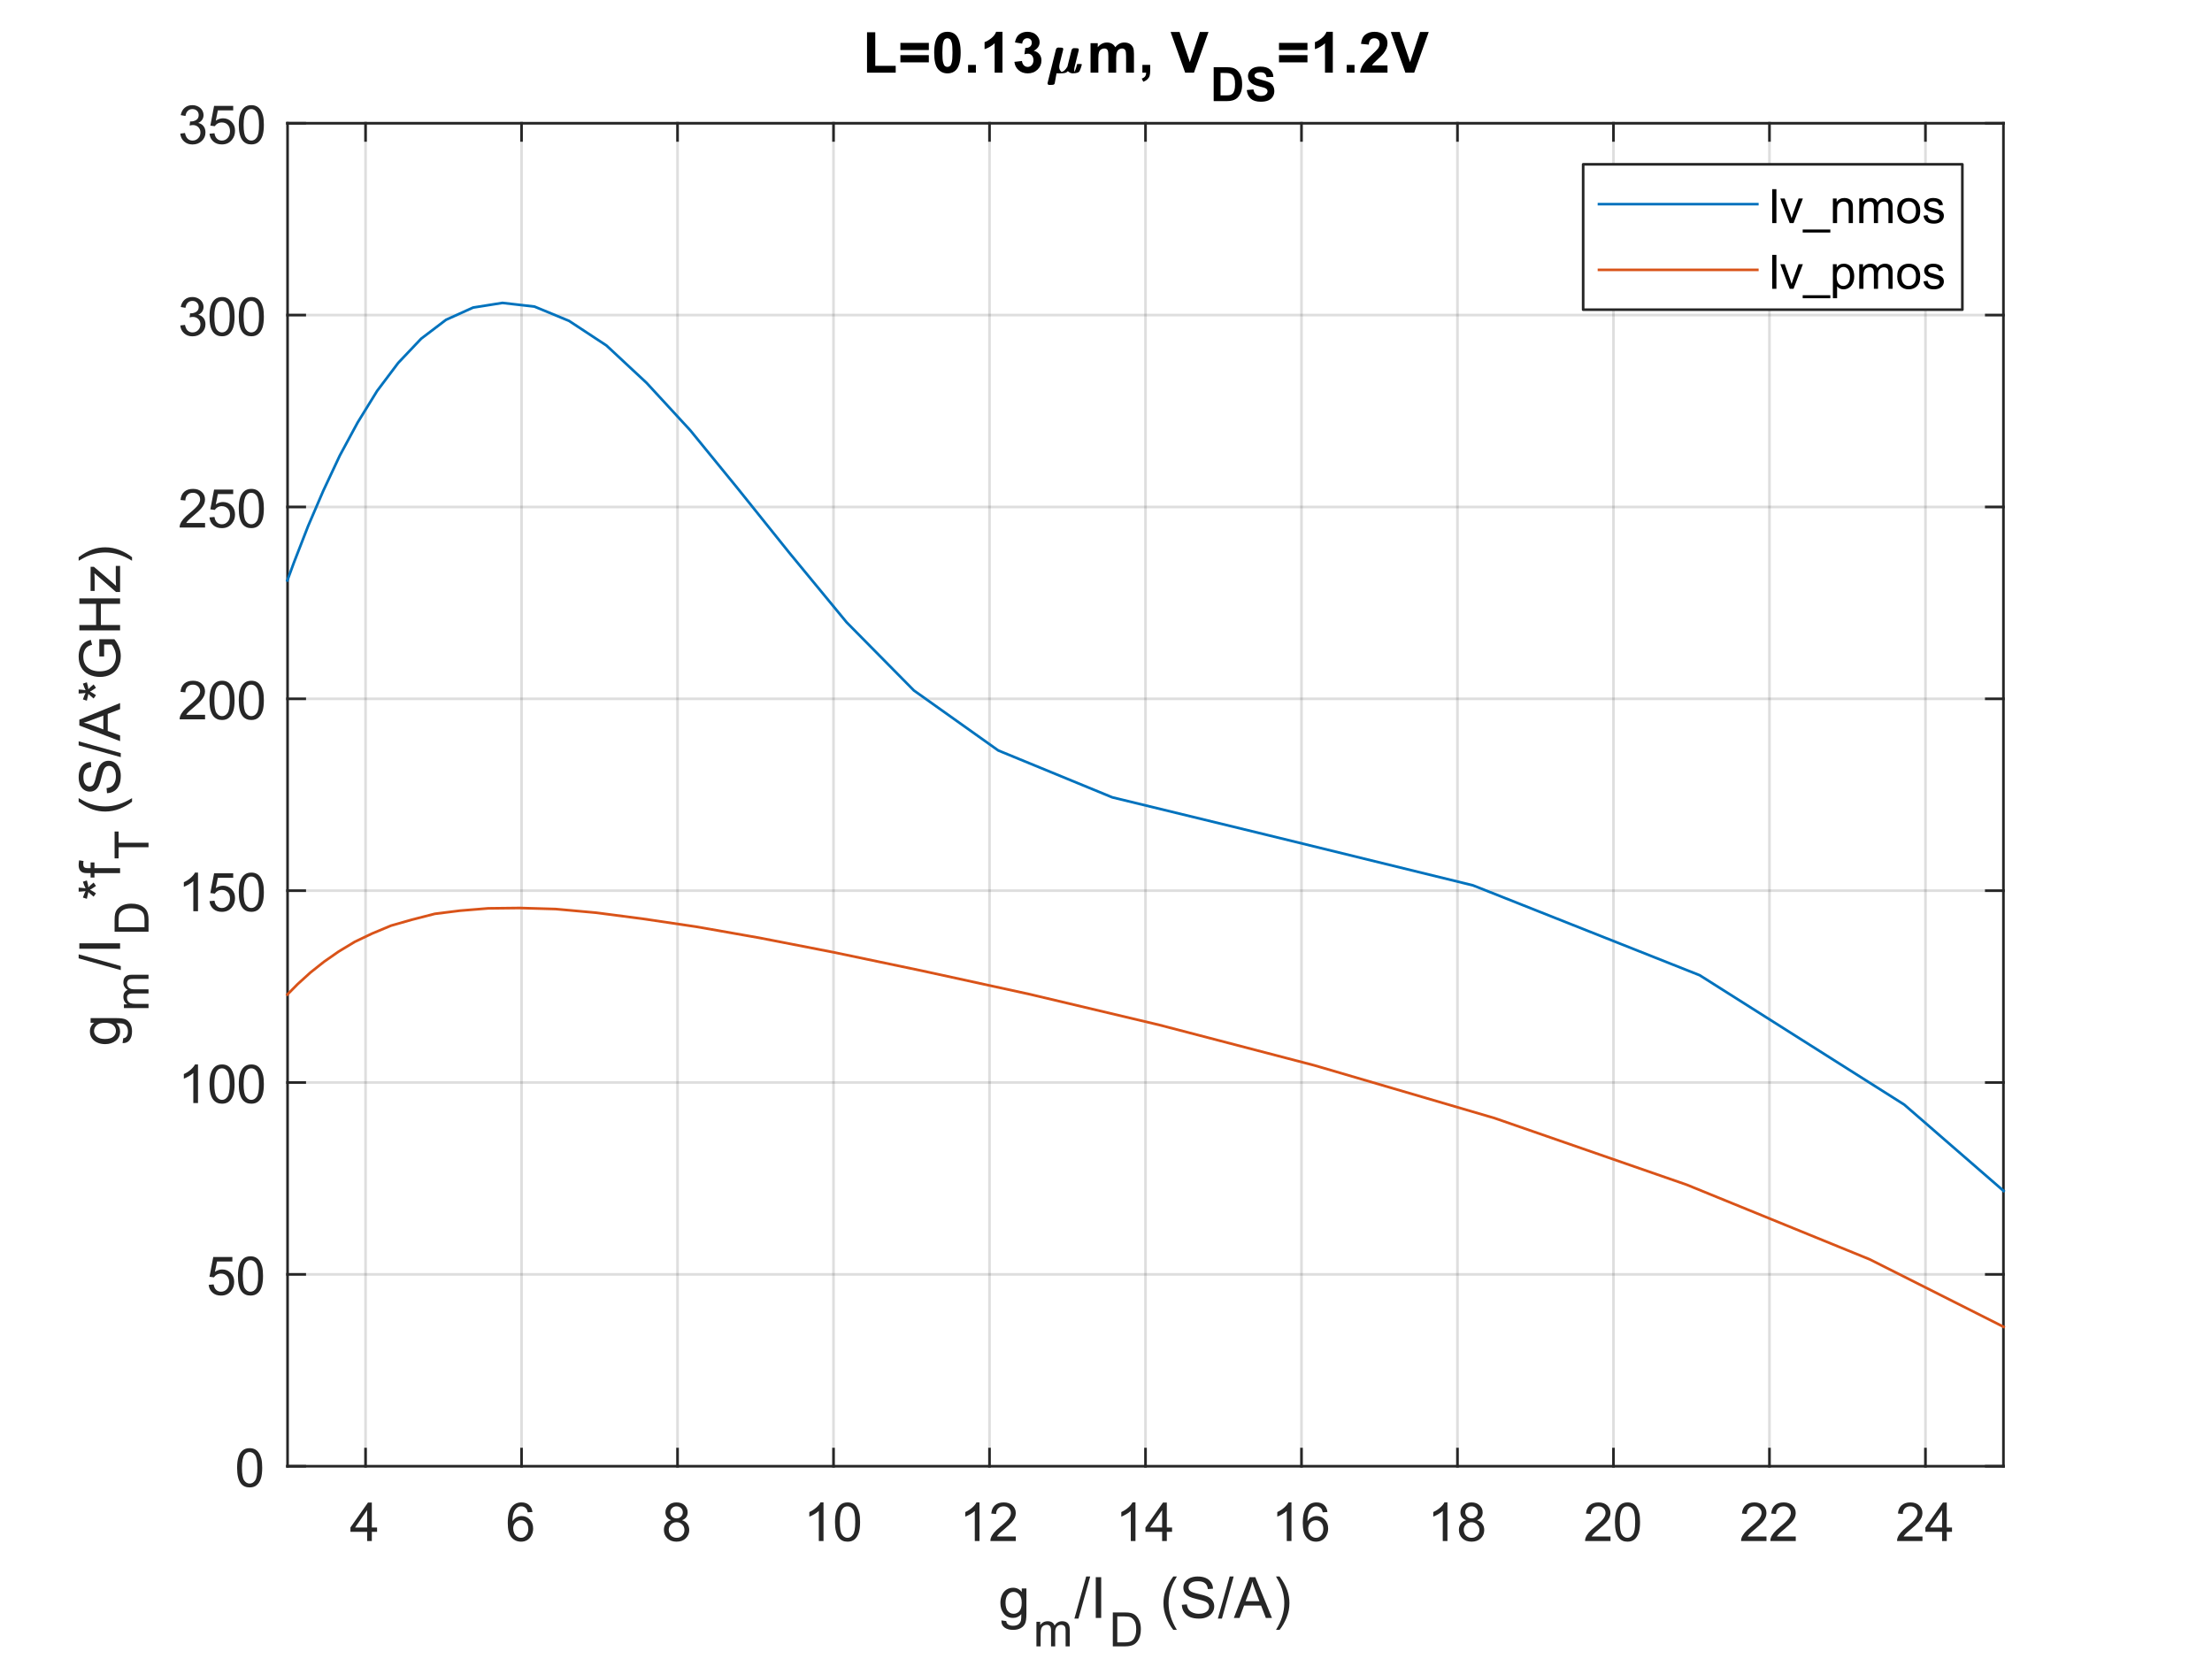 <?xml version="1.0"?>
<!DOCTYPE svg PUBLIC '-//W3C//DTD SVG 1.0//EN'
          'http://www.w3.org/TR/2001/REC-SVG-20010904/DTD/svg10.dtd'>
<svg xmlns:xlink="http://www.w3.org/1999/xlink" style="fill-opacity:1; color-rendering:auto; color-interpolation:auto; text-rendering:auto; stroke:black; stroke-linecap:square; stroke-miterlimit:10; shape-rendering:auto; stroke-opacity:1; fill:black; stroke-dasharray:none; font-weight:normal; stroke-width:1; font-family:'Dialog'; font-style:normal; stroke-linejoin:miter; font-size:12px; stroke-dashoffset:0; image-rendering:auto;" width="700" height="525" xmlns="http://www.w3.org/2000/svg"
><rect width="100%" height="100%" fill="#333333" stroke="none"/><!--Generated by the Batik Graphics2D SVG Generator--><defs id="genericDefs"
  /><g
  ><defs id="defs1"
    ><clipPath clipPathUnits="userSpaceOnUse" id="clipPath1"
      ><path d="M0 0 L700 0 L700 525 L0 525 L0 0 Z"
      /></clipPath
    ></defs
    ><g style="fill:white; stroke:white;"
    ><rect x="0" y="0" width="700" style="clip-path:url(#clipPath1); stroke:none;" height="525"
    /></g
    ><g style="fill:white; text-rendering:optimizeSpeed; color-rendering:optimizeSpeed; image-rendering:optimizeSpeed; shape-rendering:crispEdges; stroke:white; color-interpolation:sRGB;"
    ><rect x="0" width="700" height="525" y="0" style="stroke:none;"
      /><path style="stroke:none;" d="M91 464 L634 464 L634 39 L91 39 Z"
    /></g
    ><g style="stroke-linecap:butt; fill-opacity:0.149; fill:rgb(38,38,38); text-rendering:geometricPrecision; image-rendering:optimizeQuality; color-rendering:optimizeQuality; stroke-linejoin:round; stroke:rgb(38,38,38); color-interpolation:linearRGB; stroke-width:0.833; stroke-opacity:0.149;"
    ><line y2="39" style="fill:none;" x1="115.682" x2="115.682" y1="464"
      /><line y2="39" style="fill:none;" x1="165.046" x2="165.046" y1="464"
      /><line y2="39" style="fill:none;" x1="214.409" x2="214.409" y1="464"
      /><line y2="39" style="fill:none;" x1="263.773" x2="263.773" y1="464"
      /><line y2="39" style="fill:none;" x1="313.136" x2="313.136" y1="464"
      /><line y2="39" style="fill:none;" x1="362.5" x2="362.5" y1="464"
      /><line y2="39" style="fill:none;" x1="411.864" x2="411.864" y1="464"
      /><line y2="39" style="fill:none;" x1="461.227" x2="461.227" y1="464"
      /><line y2="39" style="fill:none;" x1="510.591" x2="510.591" y1="464"
      /><line y2="39" style="fill:none;" x1="559.955" x2="559.955" y1="464"
      /><line y2="39" style="fill:none;" x1="609.318" x2="609.318" y1="464"
      /><line y2="464" style="fill:none;" x1="634" x2="91" y1="464"
      /><line y2="403.286" style="fill:none;" x1="634" x2="91" y1="403.286"
      /><line y2="342.571" style="fill:none;" x1="634" x2="91" y1="342.571"
      /><line y2="281.857" style="fill:none;" x1="634" x2="91" y1="281.857"
      /><line y2="221.143" style="fill:none;" x1="634" x2="91" y1="221.143"
      /><line y2="160.429" style="fill:none;" x1="634" x2="91" y1="160.429"
      /><line y2="99.714" style="fill:none;" x1="634" x2="91" y1="99.714"
      /><line y2="39" style="fill:none;" x1="634" x2="91" y1="39"
      /><line x1="91" x2="634" y1="464" style="stroke-linecap:square; fill-opacity:1; fill:none; stroke-opacity:1;" y2="464"
      /><line x1="91" x2="634" y1="39" style="stroke-linecap:square; fill-opacity:1; fill:none; stroke-opacity:1;" y2="39"
      /><line x1="115.682" x2="115.682" y1="464" style="stroke-linecap:square; fill-opacity:1; fill:none; stroke-opacity:1;" y2="458.57"
      /><line x1="165.046" x2="165.046" y1="464" style="stroke-linecap:square; fill-opacity:1; fill:none; stroke-opacity:1;" y2="458.57"
      /><line x1="214.409" x2="214.409" y1="464" style="stroke-linecap:square; fill-opacity:1; fill:none; stroke-opacity:1;" y2="458.57"
      /><line x1="263.773" x2="263.773" y1="464" style="stroke-linecap:square; fill-opacity:1; fill:none; stroke-opacity:1;" y2="458.57"
      /><line x1="313.136" x2="313.136" y1="464" style="stroke-linecap:square; fill-opacity:1; fill:none; stroke-opacity:1;" y2="458.57"
      /><line x1="362.5" x2="362.5" y1="464" style="stroke-linecap:square; fill-opacity:1; fill:none; stroke-opacity:1;" y2="458.57"
      /><line x1="411.864" x2="411.864" y1="464" style="stroke-linecap:square; fill-opacity:1; fill:none; stroke-opacity:1;" y2="458.57"
      /><line x1="461.227" x2="461.227" y1="464" style="stroke-linecap:square; fill-opacity:1; fill:none; stroke-opacity:1;" y2="458.57"
      /><line x1="510.591" x2="510.591" y1="464" style="stroke-linecap:square; fill-opacity:1; fill:none; stroke-opacity:1;" y2="458.57"
      /><line x1="559.955" x2="559.955" y1="464" style="stroke-linecap:square; fill-opacity:1; fill:none; stroke-opacity:1;" y2="458.57"
      /><line x1="609.318" x2="609.318" y1="464" style="stroke-linecap:square; fill-opacity:1; fill:none; stroke-opacity:1;" y2="458.57"
      /><line x1="115.682" x2="115.682" y1="39" style="stroke-linecap:square; fill-opacity:1; fill:none; stroke-opacity:1;" y2="44.43"
      /><line x1="165.046" x2="165.046" y1="39" style="stroke-linecap:square; fill-opacity:1; fill:none; stroke-opacity:1;" y2="44.43"
      /><line x1="214.409" x2="214.409" y1="39" style="stroke-linecap:square; fill-opacity:1; fill:none; stroke-opacity:1;" y2="44.43"
      /><line x1="263.773" x2="263.773" y1="39" style="stroke-linecap:square; fill-opacity:1; fill:none; stroke-opacity:1;" y2="44.43"
      /><line x1="313.136" x2="313.136" y1="39" style="stroke-linecap:square; fill-opacity:1; fill:none; stroke-opacity:1;" y2="44.43"
      /><line x1="362.5" x2="362.5" y1="39" style="stroke-linecap:square; fill-opacity:1; fill:none; stroke-opacity:1;" y2="44.43"
      /><line x1="411.864" x2="411.864" y1="39" style="stroke-linecap:square; fill-opacity:1; fill:none; stroke-opacity:1;" y2="44.43"
      /><line x1="461.227" x2="461.227" y1="39" style="stroke-linecap:square; fill-opacity:1; fill:none; stroke-opacity:1;" y2="44.43"
      /><line x1="510.591" x2="510.591" y1="39" style="stroke-linecap:square; fill-opacity:1; fill:none; stroke-opacity:1;" y2="44.43"
      /><line x1="559.955" x2="559.955" y1="39" style="stroke-linecap:square; fill-opacity:1; fill:none; stroke-opacity:1;" y2="44.43"
      /><line x1="609.318" x2="609.318" y1="39" style="stroke-linecap:square; fill-opacity:1; fill:none; stroke-opacity:1;" y2="44.43"
    /></g
    ><g transform="translate(115.682,470.667)" style="font-size:16.667px; fill:rgb(38,38,38); text-rendering:geometricPrecision; color-rendering:optimizeQuality; image-rendering:optimizeQuality; stroke:rgb(38,38,38); color-interpolation:linearRGB;"
    ><path style="stroke:none;" d="M0.5 17 L0.5 14.094 L-4.781 14.094 L-4.781 12.719 L0.766 4.828 L1.984 4.828 L1.984 12.719 L3.641 12.719 L3.641 14.094 L1.984 14.094 L1.984 17 L0.5 17 ZM0.5 12.719 L0.5 7.234 L-3.312 12.719 L0.5 12.719 Z"
    /></g
    ><g transform="translate(165.046,470.667)" style="font-size:16.667px; fill:rgb(38,38,38); text-rendering:geometricPrecision; color-rendering:optimizeQuality; image-rendering:optimizeQuality; stroke:rgb(38,38,38); color-interpolation:linearRGB;"
    ><path style="stroke:none;" d="M3.453 7.812 L1.969 7.922 Q1.781 7.047 1.406 6.656 Q0.797 6.016 -0.078 6.016 Q-0.797 6.016 -1.344 6.406 Q-2.047 6.922 -2.453 7.906 Q-2.859 8.891 -2.875 10.719 Q-2.328 9.906 -1.555 9.508 Q-0.781 9.109 0.078 9.109 Q1.578 9.109 2.625 10.211 Q3.672 11.312 3.672 13.047 Q3.672 14.188 3.18 15.172 Q2.688 16.156 1.82 16.68 Q0.953 17.203 -0.141 17.203 Q-2 17.203 -3.18 15.828 Q-4.359 14.453 -4.359 11.312 Q-4.359 7.781 -3.062 6.172 Q-1.922 4.781 0 4.781 Q1.438 4.781 2.359 5.586 Q3.281 6.391 3.453 7.812 ZM-2.641 13.062 Q-2.641 13.828 -2.312 14.531 Q-1.984 15.234 -1.398 15.609 Q-0.812 15.984 -0.156 15.984 Q0.781 15.984 1.461 15.219 Q2.141 14.453 2.141 13.141 Q2.141 11.875 1.469 11.148 Q0.797 10.422 -0.219 10.422 Q-1.234 10.422 -1.938 11.148 Q-2.641 11.875 -2.641 13.062 Z"
    /></g
    ><g transform="translate(214.409,470.667)" style="font-size:16.667px; fill:rgb(38,38,38); text-rendering:geometricPrecision; color-rendering:optimizeQuality; image-rendering:optimizeQuality; stroke:rgb(38,38,38); color-interpolation:linearRGB;"
    ><path style="stroke:none;" d="M-2 10.406 Q-2.922 10.062 -3.375 9.43 Q-3.828 8.797 -3.828 7.922 Q-3.828 6.594 -2.867 5.688 Q-1.906 4.781 -0.328 4.781 Q1.266 4.781 2.234 5.703 Q3.203 6.625 3.203 7.953 Q3.203 8.812 2.766 9.438 Q2.328 10.062 1.422 10.406 Q2.531 10.766 3.117 11.578 Q3.703 12.391 3.703 13.516 Q3.703 15.078 2.602 16.141 Q1.5 17.203 -0.297 17.203 Q-2.109 17.203 -3.211 16.141 Q-4.312 15.078 -4.312 13.484 Q-4.312 12.297 -3.711 11.492 Q-3.109 10.688 -2 10.406 ZM-2.297 7.875 Q-2.297 8.734 -1.742 9.281 Q-1.188 9.828 -0.297 9.828 Q0.562 9.828 1.117 9.281 Q1.672 8.734 1.672 7.953 Q1.672 7.125 1.102 6.57 Q0.531 6.016 -0.312 6.016 Q-1.172 6.016 -1.734 6.562 Q-2.297 7.109 -2.297 7.875 ZM-2.781 13.484 Q-2.781 14.125 -2.477 14.727 Q-2.172 15.328 -1.57 15.656 Q-0.969 15.984 -0.281 15.984 Q0.781 15.984 1.484 15.289 Q2.188 14.594 2.188 13.531 Q2.188 12.453 1.469 11.75 Q0.75 11.047 -0.328 11.047 Q-1.391 11.047 -2.086 11.742 Q-2.781 12.438 -2.781 13.484 Z"
    /></g
    ><g transform="translate(263.773,470.667)" style="font-size:16.667px; fill:rgb(38,38,38); text-rendering:geometricPrecision; color-rendering:optimizeQuality; image-rendering:optimizeQuality; stroke:rgb(38,38,38); color-interpolation:linearRGB;"
    ><path style="stroke:none;" d="M-3.172 17 L-4.656 17 L-4.656 7.484 Q-5.203 8 -6.078 8.508 Q-6.953 9.016 -7.656 9.281 L-7.656 7.828 Q-6.391 7.25 -5.453 6.406 Q-4.516 5.562 -4.125 4.781 L-3.172 4.781 L-3.172 17 ZM0.467 11 Q0.467 8.844 0.912 7.523 Q1.357 6.203 2.232 5.492 Q3.107 4.781 4.435 4.781 Q5.42 4.781 6.154 5.172 Q6.888 5.562 7.373 6.312 Q7.857 7.062 8.131 8.125 Q8.404 9.188 8.404 11 Q8.404 13.141 7.966 14.453 Q7.529 15.766 6.654 16.484 Q5.779 17.203 4.435 17.203 Q2.67 17.203 1.67 15.953 Q0.467 14.422 0.467 11 ZM1.998 11 Q1.998 14 2.701 14.992 Q3.404 15.984 4.435 15.984 Q5.466 15.984 6.17 14.984 Q6.873 13.984 6.873 11 Q6.873 8 6.17 7.008 Q5.466 6.016 4.42 6.016 Q3.388 6.016 2.779 6.891 Q1.998 8 1.998 11 Z"
    /></g
    ><g transform="translate(313.136,470.667)" style="font-size:16.667px; fill:rgb(38,38,38); text-rendering:geometricPrecision; color-rendering:optimizeQuality; image-rendering:optimizeQuality; stroke:rgb(38,38,38); color-interpolation:linearRGB;"
    ><path style="stroke:none;" d="M-3.172 17 L-4.656 17 L-4.656 7.484 Q-5.203 8 -6.078 8.508 Q-6.953 9.016 -7.656 9.281 L-7.656 7.828 Q-6.391 7.25 -5.453 6.406 Q-4.516 5.562 -4.125 4.781 L-3.172 4.781 L-3.172 17 ZM8.326 15.562 L8.326 17 L0.279 17 Q0.263 16.453 0.451 15.969 Q0.763 15.141 1.435 14.344 Q2.107 13.547 3.388 12.5 Q5.373 10.875 6.068 9.922 Q6.763 8.969 6.763 8.125 Q6.763 7.234 6.131 6.625 Q5.498 6.016 4.482 6.016 Q3.404 6.016 2.756 6.664 Q2.107 7.312 2.091 8.453 L0.56 8.297 Q0.717 6.578 1.748 5.68 Q2.779 4.781 4.513 4.781 Q6.263 4.781 7.287 5.75 Q8.31 6.719 8.31 8.156 Q8.31 8.891 8.006 9.594 Q7.701 10.297 7.013 11.078 Q6.326 11.859 4.716 13.219 Q3.373 14.359 2.99 14.758 Q2.607 15.156 2.357 15.562 L8.326 15.562 Z"
    /></g
    ><g transform="translate(362.5,470.667)" style="font-size:16.667px; fill:rgb(38,38,38); text-rendering:geometricPrecision; color-rendering:optimizeQuality; image-rendering:optimizeQuality; stroke:rgb(38,38,38); color-interpolation:linearRGB;"
    ><path style="stroke:none;" d="M-3.172 17 L-4.656 17 L-4.656 7.484 Q-5.203 8 -6.078 8.508 Q-6.953 9.016 -7.656 9.281 L-7.656 7.828 Q-6.391 7.25 -5.453 6.406 Q-4.516 5.562 -4.125 4.781 L-3.172 4.781 L-3.172 17 ZM5.263 17 L5.263 14.094 L-0.018 14.094 L-0.018 12.719 L5.529 4.828 L6.748 4.828 L6.748 12.719 L8.404 12.719 L8.404 14.094 L6.748 14.094 L6.748 17 L5.263 17 ZM5.263 12.719 L5.263 7.234 L1.451 12.719 L5.263 12.719 Z"
    /></g
    ><g transform="translate(411.864,470.667)" style="font-size:16.667px; fill:rgb(38,38,38); text-rendering:geometricPrecision; color-rendering:optimizeQuality; image-rendering:optimizeQuality; stroke:rgb(38,38,38); color-interpolation:linearRGB;"
    ><path style="stroke:none;" d="M-3.172 17 L-4.656 17 L-4.656 7.484 Q-5.203 8 -6.078 8.508 Q-6.953 9.016 -7.656 9.281 L-7.656 7.828 Q-6.391 7.25 -5.453 6.406 Q-4.516 5.562 -4.125 4.781 L-3.172 4.781 L-3.172 17 ZM8.216 7.812 L6.732 7.922 Q6.545 7.047 6.17 6.656 Q5.56 6.016 4.685 6.016 Q3.966 6.016 3.42 6.406 Q2.716 6.922 2.31 7.906 Q1.904 8.891 1.888 10.719 Q2.435 9.906 3.209 9.508 Q3.982 9.109 4.841 9.109 Q6.341 9.109 7.388 10.211 Q8.435 11.312 8.435 13.047 Q8.435 14.188 7.943 15.172 Q7.451 16.156 6.584 16.68 Q5.716 17.203 4.623 17.203 Q2.763 17.203 1.584 15.828 Q0.404 14.453 0.404 11.312 Q0.404 7.781 1.701 6.172 Q2.841 4.781 4.763 4.781 Q6.201 4.781 7.123 5.586 Q8.045 6.391 8.216 7.812 ZM2.123 13.062 Q2.123 13.828 2.451 14.531 Q2.779 15.234 3.365 15.609 Q3.951 15.984 4.607 15.984 Q5.545 15.984 6.224 15.219 Q6.904 14.453 6.904 13.141 Q6.904 11.875 6.232 11.148 Q5.56 10.422 4.545 10.422 Q3.529 10.422 2.826 11.148 Q2.123 11.875 2.123 13.062 Z"
    /></g
    ><g transform="translate(461.227,470.667)" style="font-size:16.667px; fill:rgb(38,38,38); text-rendering:geometricPrecision; color-rendering:optimizeQuality; image-rendering:optimizeQuality; stroke:rgb(38,38,38); color-interpolation:linearRGB;"
    ><path style="stroke:none;" d="M-3.172 17 L-4.656 17 L-4.656 7.484 Q-5.203 8 -6.078 8.508 Q-6.953 9.016 -7.656 9.281 L-7.656 7.828 Q-6.391 7.25 -5.453 6.406 Q-4.516 5.562 -4.125 4.781 L-3.172 4.781 L-3.172 17 ZM2.763 10.406 Q1.841 10.062 1.388 9.43 Q0.935 8.797 0.935 7.922 Q0.935 6.594 1.896 5.688 Q2.857 4.781 4.435 4.781 Q6.029 4.781 6.998 5.703 Q7.966 6.625 7.966 7.953 Q7.966 8.812 7.529 9.438 Q7.091 10.062 6.185 10.406 Q7.295 10.766 7.881 11.578 Q8.466 12.391 8.466 13.516 Q8.466 15.078 7.365 16.141 Q6.263 17.203 4.466 17.203 Q2.654 17.203 1.552 16.141 Q0.451 15.078 0.451 13.484 Q0.451 12.297 1.052 11.492 Q1.654 10.688 2.763 10.406 ZM2.466 7.875 Q2.466 8.734 3.021 9.281 Q3.576 9.828 4.466 9.828 Q5.326 9.828 5.881 9.281 Q6.435 8.734 6.435 7.953 Q6.435 7.125 5.865 6.57 Q5.295 6.016 4.451 6.016 Q3.591 6.016 3.029 6.562 Q2.466 7.109 2.466 7.875 ZM1.982 13.484 Q1.982 14.125 2.287 14.727 Q2.591 15.328 3.193 15.656 Q3.795 15.984 4.482 15.984 Q5.545 15.984 6.248 15.289 Q6.951 14.594 6.951 13.531 Q6.951 12.453 6.232 11.75 Q5.513 11.047 4.435 11.047 Q3.373 11.047 2.678 11.742 Q1.982 12.438 1.982 13.484 Z"
    /></g
    ><g transform="translate(510.591,470.667)" style="font-size:16.667px; fill:rgb(38,38,38); text-rendering:geometricPrecision; color-rendering:optimizeQuality; image-rendering:optimizeQuality; stroke:rgb(38,38,38); color-interpolation:linearRGB;"
    ><path style="stroke:none;" d="M-0.938 15.562 L-0.938 17 L-8.984 17 Q-9 16.453 -8.812 15.969 Q-8.5 15.141 -7.828 14.344 Q-7.156 13.547 -5.875 12.5 Q-3.891 10.875 -3.195 9.922 Q-2.5 8.969 -2.5 8.125 Q-2.5 7.234 -3.133 6.625 Q-3.766 6.016 -4.781 6.016 Q-5.859 6.016 -6.508 6.664 Q-7.156 7.312 -7.172 8.453 L-8.703 8.297 Q-8.547 6.578 -7.516 5.68 Q-6.484 4.781 -4.75 4.781 Q-3 4.781 -1.977 5.75 Q-0.953 6.719 -0.953 8.156 Q-0.953 8.891 -1.258 9.594 Q-1.562 10.297 -2.25 11.078 Q-2.938 11.859 -4.547 13.219 Q-5.891 14.359 -6.273 14.758 Q-6.656 15.156 -6.906 15.562 L-0.938 15.562 ZM0.467 11 Q0.467 8.844 0.912 7.523 Q1.357 6.203 2.232 5.492 Q3.107 4.781 4.435 4.781 Q5.42 4.781 6.154 5.172 Q6.888 5.562 7.373 6.312 Q7.857 7.062 8.131 8.125 Q8.404 9.188 8.404 11 Q8.404 13.141 7.966 14.453 Q7.529 15.766 6.654 16.484 Q5.779 17.203 4.435 17.203 Q2.67 17.203 1.67 15.953 Q0.467 14.422 0.467 11 ZM1.998 11 Q1.998 14 2.701 14.992 Q3.404 15.984 4.435 15.984 Q5.466 15.984 6.17 14.984 Q6.873 13.984 6.873 11 Q6.873 8 6.17 7.008 Q5.466 6.016 4.42 6.016 Q3.388 6.016 2.779 6.891 Q1.998 8 1.998 11 Z"
    /></g
    ><g transform="translate(559.955,470.667)" style="font-size:16.667px; fill:rgb(38,38,38); text-rendering:geometricPrecision; color-rendering:optimizeQuality; image-rendering:optimizeQuality; stroke:rgb(38,38,38); color-interpolation:linearRGB;"
    ><path style="stroke:none;" d="M-0.938 15.562 L-0.938 17 L-8.984 17 Q-9 16.453 -8.812 15.969 Q-8.5 15.141 -7.828 14.344 Q-7.156 13.547 -5.875 12.5 Q-3.891 10.875 -3.195 9.922 Q-2.5 8.969 -2.5 8.125 Q-2.5 7.234 -3.133 6.625 Q-3.766 6.016 -4.781 6.016 Q-5.859 6.016 -6.508 6.664 Q-7.156 7.312 -7.172 8.453 L-8.703 8.297 Q-8.547 6.578 -7.516 5.68 Q-6.484 4.781 -4.75 4.781 Q-3 4.781 -1.977 5.75 Q-0.953 6.719 -0.953 8.156 Q-0.953 8.891 -1.258 9.594 Q-1.562 10.297 -2.25 11.078 Q-2.938 11.859 -4.547 13.219 Q-5.891 14.359 -6.273 14.758 Q-6.656 15.156 -6.906 15.562 L-0.938 15.562 ZM8.326 15.562 L8.326 17 L0.279 17 Q0.263 16.453 0.451 15.969 Q0.763 15.141 1.435 14.344 Q2.107 13.547 3.388 12.5 Q5.373 10.875 6.068 9.922 Q6.763 8.969 6.763 8.125 Q6.763 7.234 6.131 6.625 Q5.498 6.016 4.482 6.016 Q3.404 6.016 2.756 6.664 Q2.107 7.312 2.091 8.453 L0.56 8.297 Q0.717 6.578 1.748 5.68 Q2.779 4.781 4.513 4.781 Q6.263 4.781 7.287 5.75 Q8.31 6.719 8.31 8.156 Q8.31 8.891 8.006 9.594 Q7.701 10.297 7.013 11.078 Q6.326 11.859 4.716 13.219 Q3.373 14.359 2.99 14.758 Q2.607 15.156 2.357 15.562 L8.326 15.562 Z"
    /></g
    ><g transform="translate(609.318,470.667)" style="font-size:16.667px; fill:rgb(38,38,38); text-rendering:geometricPrecision; color-rendering:optimizeQuality; image-rendering:optimizeQuality; stroke:rgb(38,38,38); color-interpolation:linearRGB;"
    ><path style="stroke:none;" d="M-0.938 15.562 L-0.938 17 L-8.984 17 Q-9 16.453 -8.812 15.969 Q-8.5 15.141 -7.828 14.344 Q-7.156 13.547 -5.875 12.5 Q-3.891 10.875 -3.195 9.922 Q-2.5 8.969 -2.5 8.125 Q-2.5 7.234 -3.133 6.625 Q-3.766 6.016 -4.781 6.016 Q-5.859 6.016 -6.508 6.664 Q-7.156 7.312 -7.172 8.453 L-8.703 8.297 Q-8.547 6.578 -7.516 5.68 Q-6.484 4.781 -4.75 4.781 Q-3 4.781 -1.977 5.75 Q-0.953 6.719 -0.953 8.156 Q-0.953 8.891 -1.258 9.594 Q-1.562 10.297 -2.25 11.078 Q-2.938 11.859 -4.547 13.219 Q-5.891 14.359 -6.273 14.758 Q-6.656 15.156 -6.906 15.562 L-0.938 15.562 ZM5.263 17 L5.263 14.094 L-0.018 14.094 L-0.018 12.719 L5.529 4.828 L6.748 4.828 L6.748 12.719 L8.404 12.719 L8.404 14.094 L6.748 14.094 L6.748 17 L5.263 17 ZM5.263 12.719 L5.263 7.234 L1.451 12.719 L5.263 12.719 Z"
    /></g
    ><g transform="translate(316,512)" style="font-size:18.333px; fill:rgb(38,38,38); text-rendering:geometricPrecision; color-rendering:optimizeQuality; image-rendering:optimizeQuality; stroke:rgb(38,38,38); color-interpolation:linearRGB;"
    ><path style="stroke:none;" d="M0.891 0.781 L2.438 1 Q2.531 1.719 2.969 2.047 Q3.562 2.484 4.578 2.484 Q5.672 2.484 6.273 2.039 Q6.875 1.594 7.078 0.812 Q7.203 0.328 7.203 -1.219 Q6.156 0 4.609 0 Q2.688 0 1.633 -1.391 Q0.578 -2.781 0.578 -4.719 Q0.578 -6.062 1.062 -7.188 Q1.547 -8.312 2.469 -8.93 Q3.391 -9.547 4.625 -9.547 Q6.281 -9.547 7.344 -8.203 L7.344 -9.328 L8.812 -9.328 L8.812 -1.266 Q8.812 0.922 8.367 1.828 Q7.922 2.734 6.961 3.258 Q6 3.781 4.594 3.781 Q2.922 3.781 1.891 3.031 Q0.859 2.281 0.891 0.781 ZM2.203 -4.828 Q2.203 -3 2.938 -2.156 Q3.672 -1.312 4.766 -1.312 Q5.859 -1.312 6.594 -2.148 Q7.328 -2.984 7.328 -4.781 Q7.328 -6.5 6.57 -7.367 Q5.812 -8.234 4.734 -8.234 Q3.688 -8.234 2.945 -7.375 Q2.203 -6.516 2.203 -4.828 Z"
    /></g
    ><g transform="translate(327,521)" style="font-size:14.667px; fill:rgb(38,38,38); text-rendering:geometricPrecision; color-rendering:optimizeQuality; image-rendering:optimizeQuality; stroke:rgb(38,38,38); color-interpolation:linearRGB;"
    ><path style="stroke:none;" d="M0.984 0 L0.984 -7.781 L2.172 -7.781 L2.172 -6.688 Q2.531 -7.266 3.141 -7.609 Q3.75 -7.953 4.531 -7.953 Q5.391 -7.953 5.945 -7.594 Q6.5 -7.234 6.719 -6.594 Q7.641 -7.953 9.125 -7.953 Q10.281 -7.953 10.906 -7.312 Q11.531 -6.672 11.531 -5.344 L11.531 0 L10.219 0 L10.219 -4.906 Q10.219 -5.688 10.094 -6.039 Q9.969 -6.391 9.625 -6.602 Q9.281 -6.812 8.828 -6.812 Q8.016 -6.812 7.469 -6.266 Q6.922 -5.719 6.922 -4.516 L6.922 0 L5.609 0 L5.609 -5.047 Q5.609 -5.938 5.289 -6.375 Q4.969 -6.812 4.234 -6.812 Q3.672 -6.812 3.203 -6.516 Q2.734 -6.219 2.523 -5.656 Q2.312 -5.094 2.312 -4.031 L2.312 0 L0.984 0 Z"
    /></g
    ><g transform="translate(340,512)" style="font-size:18.333px; fill:rgb(38,38,38); text-rendering:geometricPrecision; color-rendering:optimizeQuality; image-rendering:optimizeQuality; stroke:rgb(38,38,38); color-interpolation:linearRGB;"
    ><path style="stroke:none;" d="M0 0.219 L3.734 -13.109 L5 -13.109 L1.281 0.219 L0 0.219 ZM6.76 0 L6.76 -12.891 L8.478 -12.891 L8.478 0 L6.76 0 Z"
    /></g
    ><g transform="translate(351,521)" style="font-size:14.667px; fill:rgb(38,38,38); text-rendering:geometricPrecision; color-rendering:optimizeQuality; image-rendering:optimizeQuality; stroke:rgb(38,38,38); color-interpolation:linearRGB;"
    ><path style="stroke:none;" d="M1.156 0 L1.156 -10.734 L4.859 -10.734 Q6.109 -10.734 6.766 -10.578 Q7.688 -10.375 8.344 -9.812 Q9.188 -9.094 9.609 -7.977 Q10.031 -6.859 10.031 -5.422 Q10.031 -4.203 9.75 -3.258 Q9.469 -2.312 9.016 -1.695 Q8.562 -1.078 8.031 -0.719 Q7.5 -0.359 6.75 -0.18 Q6 0 5.031 0 L1.156 0 ZM2.578 -1.266 L4.875 -1.266 Q5.938 -1.266 6.539 -1.461 Q7.141 -1.656 7.5 -2.016 Q8 -2.531 8.281 -3.383 Q8.562 -4.234 8.562 -5.453 Q8.562 -7.141 8.016 -8.039 Q7.469 -8.938 6.672 -9.25 Q6.094 -9.469 4.828 -9.469 L2.578 -9.469 L2.578 -1.266 Z"
    /></g
    ><g transform="translate(362,512)" style="font-size:18.333px; fill:rgb(38,38,38); text-rendering:geometricPrecision; color-rendering:optimizeQuality; image-rendering:optimizeQuality; stroke:rgb(38,38,38); color-interpolation:linearRGB;"
    ><path style="stroke:none;" d="M9.291 3.781 Q7.994 2.141 7.088 -0.078 Q6.181 -2.297 6.181 -4.672 Q6.181 -6.766 6.853 -8.672 Q7.65 -10.906 9.291 -13.109 L10.431 -13.109 Q9.369 -11.281 9.025 -10.5 Q8.494 -9.281 8.181 -7.969 Q7.806 -6.312 7.806 -4.656 Q7.806 -0.438 10.431 3.781 L9.291 3.781 ZM11.998 -4.141 L13.608 -4.281 Q13.717 -3.312 14.131 -2.695 Q14.545 -2.078 15.428 -1.695 Q16.311 -1.312 17.405 -1.312 Q18.389 -1.312 19.131 -1.602 Q19.873 -1.891 20.241 -2.398 Q20.608 -2.906 20.608 -3.5 Q20.608 -4.109 20.256 -4.562 Q19.905 -5.016 19.092 -5.312 Q18.577 -5.516 16.803 -5.945 Q15.03 -6.375 14.311 -6.75 Q13.389 -7.234 12.936 -7.953 Q12.483 -8.672 12.483 -9.547 Q12.483 -10.531 13.038 -11.375 Q13.592 -12.219 14.655 -12.664 Q15.717 -13.109 17.03 -13.109 Q18.452 -13.109 19.545 -12.648 Q20.639 -12.188 21.233 -11.289 Q21.827 -10.391 21.858 -9.25 L20.233 -9.125 Q20.092 -10.359 19.334 -10.984 Q18.577 -11.609 17.092 -11.609 Q15.545 -11.609 14.834 -11.039 Q14.123 -10.469 14.123 -9.672 Q14.123 -8.969 14.639 -8.531 Q15.123 -8.078 17.202 -7.609 Q19.28 -7.141 20.061 -6.781 Q21.186 -6.266 21.717 -5.469 Q22.248 -4.672 22.248 -3.641 Q22.248 -2.609 21.663 -1.703 Q21.077 -0.797 19.975 -0.289 Q18.873 0.219 17.483 0.219 Q15.733 0.219 14.553 -0.289 Q13.373 -0.797 12.702 -1.82 Q12.03 -2.844 11.998 -4.141 ZM23.4 0.219 L27.135 -13.109 L28.4 -13.109 L24.681 0.219 L23.4 0.219 ZM28.457 0 L33.41 -12.891 L35.254 -12.891 L40.519 0 L38.582 0 L37.082 -3.906 L31.691 -3.906 L30.269 0 L28.457 0 ZM32.176 -5.297 L36.551 -5.297 L35.207 -8.859 Q34.582 -10.484 34.285 -11.531 Q34.051 -10.297 33.597 -9.078 L32.176 -5.297 ZM42.921 3.781 L41.796 3.781 Q44.421 -0.438 44.421 -4.656 Q44.421 -6.312 44.046 -7.938 Q43.749 -9.25 43.202 -10.469 Q42.859 -11.266 41.796 -13.109 L42.921 -13.109 Q44.577 -10.906 45.374 -8.672 Q46.046 -6.766 46.046 -4.672 Q46.046 -2.297 45.14 -0.078 Q44.234 2.141 42.921 3.781 Z"
    /></g
    ><g style="fill:rgb(38,38,38); text-rendering:geometricPrecision; image-rendering:optimizeQuality; color-rendering:optimizeQuality; stroke-linejoin:round; stroke:rgb(38,38,38); color-interpolation:linearRGB; stroke-width:0.833;"
    ><line y2="39" style="fill:none;" x1="91" x2="91" y1="464"
      /><line y2="39" style="fill:none;" x1="634" x2="634" y1="464"
      /><line y2="464" style="fill:none;" x1="91" x2="96.43" y1="464"
      /><line y2="403.286" style="fill:none;" x1="91" x2="96.43" y1="403.286"
      /><line y2="342.571" style="fill:none;" x1="91" x2="96.43" y1="342.571"
      /><line y2="281.857" style="fill:none;" x1="91" x2="96.43" y1="281.857"
      /><line y2="221.143" style="fill:none;" x1="91" x2="96.43" y1="221.143"
      /><line y2="160.429" style="fill:none;" x1="91" x2="96.43" y1="160.429"
      /><line y2="99.714" style="fill:none;" x1="91" x2="96.43" y1="99.714"
      /><line y2="39" style="fill:none;" x1="91" x2="96.43" y1="39"
      /><line y2="464" style="fill:none;" x1="634" x2="628.57" y1="464"
      /><line y2="403.286" style="fill:none;" x1="634" x2="628.57" y1="403.286"
      /><line y2="342.571" style="fill:none;" x1="634" x2="628.57" y1="342.571"
      /><line y2="281.857" style="fill:none;" x1="634" x2="628.57" y1="281.857"
      /><line y2="221.143" style="fill:none;" x1="634" x2="628.57" y1="221.143"
      /><line y2="160.429" style="fill:none;" x1="634" x2="628.57" y1="160.429"
      /><line y2="99.714" style="fill:none;" x1="634" x2="628.57" y1="99.714"
      /><line y2="39" style="fill:none;" x1="634" x2="628.57" y1="39"
    /></g
    ><g transform="translate(84.333,464)" style="font-size:16.667px; fill:rgb(38,38,38); text-rendering:geometricPrecision; color-rendering:optimizeQuality; image-rendering:optimizeQuality; stroke:rgb(38,38,38); color-interpolation:linearRGB;"
    ><path style="stroke:none;" d="M-9.297 0.5 Q-9.297 -1.656 -8.852 -2.977 Q-8.406 -4.297 -7.531 -5.008 Q-6.656 -5.719 -5.328 -5.719 Q-4.344 -5.719 -3.609 -5.328 Q-2.875 -4.938 -2.391 -4.188 Q-1.906 -3.438 -1.633 -2.375 Q-1.359 -1.312 -1.359 0.5 Q-1.359 2.641 -1.797 3.953 Q-2.234 5.266 -3.109 5.984 Q-3.984 6.703 -5.328 6.703 Q-7.094 6.703 -8.094 5.453 Q-9.297 3.922 -9.297 0.5 ZM-7.766 0.5 Q-7.766 3.5 -7.062 4.492 Q-6.359 5.484 -5.328 5.484 Q-4.297 5.484 -3.594 4.484 Q-2.891 3.484 -2.891 0.5 Q-2.891 -2.5 -3.594 -3.492 Q-4.297 -4.484 -5.344 -4.484 Q-6.375 -4.484 -6.984 -3.609 Q-7.766 -2.5 -7.766 0.5 Z"
    /></g
    ><g transform="translate(84.333,403.286)" style="font-size:16.667px; fill:rgb(38,38,38); text-rendering:geometricPrecision; color-rendering:optimizeQuality; image-rendering:optimizeQuality; stroke:rgb(38,38,38); color-interpolation:linearRGB;"
    ><path style="stroke:none;" d="M-18.297 3.312 L-16.719 3.172 Q-16.547 4.328 -15.914 4.906 Q-15.281 5.484 -14.391 5.484 Q-13.312 5.484 -12.562 4.672 Q-11.812 3.859 -11.812 2.5 Q-11.812 1.234 -12.531 0.492 Q-13.25 -0.25 -14.406 -0.25 Q-15.125 -0.25 -15.711 0.078 Q-16.297 0.406 -16.625 0.938 L-18.031 0.75 L-16.844 -5.5 L-10.797 -5.5 L-10.797 -4.078 L-15.656 -4.078 L-16.312 -0.812 Q-15.219 -1.562 -14.016 -1.562 Q-12.422 -1.562 -11.32 -0.461 Q-10.219 0.641 -10.219 2.375 Q-10.219 4.031 -11.188 5.234 Q-12.359 6.703 -14.391 6.703 Q-16.047 6.703 -17.094 5.773 Q-18.141 4.844 -18.297 3.312 ZM-9.034 0.5 Q-9.034 -1.656 -8.588 -2.977 Q-8.143 -4.297 -7.268 -5.008 Q-6.393 -5.719 -5.065 -5.719 Q-4.08 -5.719 -3.346 -5.328 Q-2.612 -4.938 -2.127 -4.188 Q-1.643 -3.438 -1.369 -2.375 Q-1.096 -1.312 -1.096 0.5 Q-1.096 2.641 -1.534 3.953 Q-1.971 5.266 -2.846 5.984 Q-3.721 6.703 -5.065 6.703 Q-6.83 6.703 -7.83 5.453 Q-9.034 3.922 -9.034 0.5 ZM-7.502 0.5 Q-7.502 3.5 -6.799 4.492 Q-6.096 5.484 -5.065 5.484 Q-4.034 5.484 -3.33 4.484 Q-2.627 3.484 -2.627 0.5 Q-2.627 -2.5 -3.33 -3.492 Q-4.034 -4.484 -5.08 -4.484 Q-6.112 -4.484 -6.721 -3.609 Q-7.502 -2.5 -7.502 0.5 Z"
    /></g
    ><g transform="translate(84.333,342.571)" style="font-size:16.667px; fill:rgb(38,38,38); text-rendering:geometricPrecision; color-rendering:optimizeQuality; image-rendering:optimizeQuality; stroke:rgb(38,38,38); color-interpolation:linearRGB;"
    ><path style="stroke:none;" d="M-21.672 6.5 L-23.156 6.5 L-23.156 -3.016 Q-23.703 -2.5 -24.578 -1.992 Q-25.453 -1.484 -26.156 -1.219 L-26.156 -2.672 Q-24.891 -3.25 -23.953 -4.094 Q-23.016 -4.938 -22.625 -5.719 L-21.672 -5.719 L-21.672 6.5 ZM-18.034 0.5 Q-18.034 -1.656 -17.588 -2.977 Q-17.143 -4.297 -16.268 -5.008 Q-15.393 -5.719 -14.065 -5.719 Q-13.08 -5.719 -12.346 -5.328 Q-11.612 -4.938 -11.127 -4.188 Q-10.643 -3.438 -10.369 -2.375 Q-10.096 -1.312 -10.096 0.5 Q-10.096 2.641 -10.534 3.953 Q-10.971 5.266 -11.846 5.984 Q-12.721 6.703 -14.065 6.703 Q-15.83 6.703 -16.83 5.453 Q-18.034 3.922 -18.034 0.5 ZM-16.502 0.5 Q-16.502 3.5 -15.799 4.492 Q-15.096 5.484 -14.065 5.484 Q-13.034 5.484 -12.33 4.484 Q-11.627 3.484 -11.627 0.5 Q-11.627 -2.5 -12.33 -3.492 Q-13.034 -4.484 -14.08 -4.484 Q-15.112 -4.484 -15.721 -3.609 Q-16.502 -2.5 -16.502 0.5 ZM-8.77 0.5 Q-8.77 -1.656 -8.325 -2.977 Q-7.879 -4.297 -7.004 -5.008 Q-6.129 -5.719 -4.801 -5.719 Q-3.817 -5.719 -3.083 -5.328 Q-2.348 -4.938 -1.864 -4.188 Q-1.379 -3.438 -1.106 -2.375 Q-0.833 -1.312 -0.833 0.5 Q-0.833 2.641 -1.27 3.953 Q-1.708 5.266 -2.583 5.984 Q-3.458 6.703 -4.801 6.703 Q-6.567 6.703 -7.567 5.453 Q-8.77 3.922 -8.77 0.5 ZM-7.239 0.5 Q-7.239 3.5 -6.536 4.492 Q-5.833 5.484 -4.801 5.484 Q-3.77 5.484 -3.067 4.484 Q-2.364 3.484 -2.364 0.5 Q-2.364 -2.5 -3.067 -3.492 Q-3.77 -4.484 -4.817 -4.484 Q-5.848 -4.484 -6.458 -3.609 Q-7.239 -2.5 -7.239 0.5 Z"
    /></g
    ><g transform="translate(84.333,281.857)" style="font-size:16.667px; fill:rgb(38,38,38); text-rendering:geometricPrecision; color-rendering:optimizeQuality; image-rendering:optimizeQuality; stroke:rgb(38,38,38); color-interpolation:linearRGB;"
    ><path style="stroke:none;" d="M-21.672 6.5 L-23.156 6.5 L-23.156 -3.016 Q-23.703 -2.5 -24.578 -1.992 Q-25.453 -1.484 -26.156 -1.219 L-26.156 -2.672 Q-24.891 -3.25 -23.953 -4.094 Q-23.016 -4.938 -22.625 -5.719 L-21.672 -5.719 L-21.672 6.5 ZM-18.034 3.312 L-16.455 3.172 Q-16.284 4.328 -15.651 4.906 Q-15.018 5.484 -14.127 5.484 Q-13.049 5.484 -12.299 4.672 Q-11.549 3.859 -11.549 2.5 Q-11.549 1.234 -12.268 0.492 Q-12.987 -0.25 -14.143 -0.25 Q-14.862 -0.25 -15.447 0.078 Q-16.034 0.406 -16.362 0.938 L-17.768 0.75 L-16.58 -5.5 L-10.534 -5.5 L-10.534 -4.078 L-15.393 -4.078 L-16.049 -0.812 Q-14.955 -1.562 -13.752 -1.562 Q-12.159 -1.562 -11.057 -0.461 Q-9.955 0.641 -9.955 2.375 Q-9.955 4.031 -10.924 5.234 Q-12.096 6.703 -14.127 6.703 Q-15.784 6.703 -16.83 5.773 Q-17.877 4.844 -18.034 3.312 ZM-8.77 0.5 Q-8.77 -1.656 -8.325 -2.977 Q-7.879 -4.297 -7.004 -5.008 Q-6.129 -5.719 -4.801 -5.719 Q-3.817 -5.719 -3.083 -5.328 Q-2.348 -4.938 -1.864 -4.188 Q-1.379 -3.438 -1.106 -2.375 Q-0.833 -1.312 -0.833 0.5 Q-0.833 2.641 -1.27 3.953 Q-1.708 5.266 -2.583 5.984 Q-3.458 6.703 -4.801 6.703 Q-6.567 6.703 -7.567 5.453 Q-8.77 3.922 -8.77 0.5 ZM-7.239 0.5 Q-7.239 3.5 -6.536 4.492 Q-5.833 5.484 -4.801 5.484 Q-3.77 5.484 -3.067 4.484 Q-2.364 3.484 -2.364 0.5 Q-2.364 -2.5 -3.067 -3.492 Q-3.77 -4.484 -4.817 -4.484 Q-5.848 -4.484 -6.458 -3.609 Q-7.239 -2.5 -7.239 0.5 Z"
    /></g
    ><g transform="translate(84.333,221.143)" style="font-size:16.667px; fill:rgb(38,38,38); text-rendering:geometricPrecision; color-rendering:optimizeQuality; image-rendering:optimizeQuality; stroke:rgb(38,38,38); color-interpolation:linearRGB;"
    ><path style="stroke:none;" d="M-19.438 5.062 L-19.438 6.5 L-27.484 6.5 Q-27.5 5.953 -27.312 5.469 Q-27 4.641 -26.328 3.844 Q-25.656 3.047 -24.375 2 Q-22.391 0.375 -21.695 -0.578 Q-21 -1.531 -21 -2.375 Q-21 -3.266 -21.633 -3.875 Q-22.266 -4.484 -23.281 -4.484 Q-24.359 -4.484 -25.008 -3.836 Q-25.656 -3.188 -25.672 -2.047 L-27.203 -2.203 Q-27.047 -3.922 -26.016 -4.82 Q-24.984 -5.719 -23.25 -5.719 Q-21.5 -5.719 -20.477 -4.75 Q-19.453 -3.781 -19.453 -2.344 Q-19.453 -1.609 -19.758 -0.906 Q-20.062 -0.203 -20.75 0.578 Q-21.438 1.359 -23.047 2.719 Q-24.391 3.859 -24.773 4.258 Q-25.156 4.656 -25.406 5.062 L-19.438 5.062 ZM-18.034 0.5 Q-18.034 -1.656 -17.588 -2.977 Q-17.143 -4.297 -16.268 -5.008 Q-15.393 -5.719 -14.065 -5.719 Q-13.08 -5.719 -12.346 -5.328 Q-11.612 -4.938 -11.127 -4.188 Q-10.643 -3.438 -10.369 -2.375 Q-10.096 -1.312 -10.096 0.5 Q-10.096 2.641 -10.534 3.953 Q-10.971 5.266 -11.846 5.984 Q-12.721 6.703 -14.065 6.703 Q-15.83 6.703 -16.83 5.453 Q-18.034 3.922 -18.034 0.5 ZM-16.502 0.5 Q-16.502 3.5 -15.799 4.492 Q-15.096 5.484 -14.065 5.484 Q-13.034 5.484 -12.33 4.484 Q-11.627 3.484 -11.627 0.5 Q-11.627 -2.5 -12.33 -3.492 Q-13.034 -4.484 -14.08 -4.484 Q-15.112 -4.484 -15.721 -3.609 Q-16.502 -2.5 -16.502 0.5 ZM-8.77 0.5 Q-8.77 -1.656 -8.325 -2.977 Q-7.879 -4.297 -7.004 -5.008 Q-6.129 -5.719 -4.801 -5.719 Q-3.817 -5.719 -3.083 -5.328 Q-2.348 -4.938 -1.864 -4.188 Q-1.379 -3.438 -1.106 -2.375 Q-0.833 -1.312 -0.833 0.5 Q-0.833 2.641 -1.27 3.953 Q-1.708 5.266 -2.583 5.984 Q-3.458 6.703 -4.801 6.703 Q-6.567 6.703 -7.567 5.453 Q-8.77 3.922 -8.77 0.5 ZM-7.239 0.5 Q-7.239 3.5 -6.536 4.492 Q-5.833 5.484 -4.801 5.484 Q-3.77 5.484 -3.067 4.484 Q-2.364 3.484 -2.364 0.5 Q-2.364 -2.5 -3.067 -3.492 Q-3.77 -4.484 -4.817 -4.484 Q-5.848 -4.484 -6.458 -3.609 Q-7.239 -2.5 -7.239 0.5 Z"
    /></g
    ><g transform="translate(84.333,160.429)" style="font-size:16.667px; fill:rgb(38,38,38); text-rendering:geometricPrecision; color-rendering:optimizeQuality; image-rendering:optimizeQuality; stroke:rgb(38,38,38); color-interpolation:linearRGB;"
    ><path style="stroke:none;" d="M-19.438 5.062 L-19.438 6.5 L-27.484 6.5 Q-27.5 5.953 -27.312 5.469 Q-27 4.641 -26.328 3.844 Q-25.656 3.047 -24.375 2 Q-22.391 0.375 -21.695 -0.578 Q-21 -1.531 -21 -2.375 Q-21 -3.266 -21.633 -3.875 Q-22.266 -4.484 -23.281 -4.484 Q-24.359 -4.484 -25.008 -3.836 Q-25.656 -3.188 -25.672 -2.047 L-27.203 -2.203 Q-27.047 -3.922 -26.016 -4.82 Q-24.984 -5.719 -23.25 -5.719 Q-21.5 -5.719 -20.477 -4.75 Q-19.453 -3.781 -19.453 -2.344 Q-19.453 -1.609 -19.758 -0.906 Q-20.062 -0.203 -20.75 0.578 Q-21.438 1.359 -23.047 2.719 Q-24.391 3.859 -24.773 4.258 Q-25.156 4.656 -25.406 5.062 L-19.438 5.062 ZM-18.034 3.312 L-16.455 3.172 Q-16.284 4.328 -15.651 4.906 Q-15.018 5.484 -14.127 5.484 Q-13.049 5.484 -12.299 4.672 Q-11.549 3.859 -11.549 2.5 Q-11.549 1.234 -12.268 0.492 Q-12.987 -0.25 -14.143 -0.25 Q-14.862 -0.25 -15.447 0.078 Q-16.034 0.406 -16.362 0.938 L-17.768 0.75 L-16.58 -5.5 L-10.534 -5.5 L-10.534 -4.078 L-15.393 -4.078 L-16.049 -0.812 Q-14.955 -1.562 -13.752 -1.562 Q-12.159 -1.562 -11.057 -0.461 Q-9.955 0.641 -9.955 2.375 Q-9.955 4.031 -10.924 5.234 Q-12.096 6.703 -14.127 6.703 Q-15.784 6.703 -16.83 5.773 Q-17.877 4.844 -18.034 3.312 ZM-8.77 0.5 Q-8.77 -1.656 -8.325 -2.977 Q-7.879 -4.297 -7.004 -5.008 Q-6.129 -5.719 -4.801 -5.719 Q-3.817 -5.719 -3.083 -5.328 Q-2.348 -4.938 -1.864 -4.188 Q-1.379 -3.438 -1.106 -2.375 Q-0.833 -1.312 -0.833 0.5 Q-0.833 2.641 -1.27 3.953 Q-1.708 5.266 -2.583 5.984 Q-3.458 6.703 -4.801 6.703 Q-6.567 6.703 -7.567 5.453 Q-8.77 3.922 -8.77 0.5 ZM-7.239 0.5 Q-7.239 3.5 -6.536 4.492 Q-5.833 5.484 -4.801 5.484 Q-3.77 5.484 -3.067 4.484 Q-2.364 3.484 -2.364 0.5 Q-2.364 -2.5 -3.067 -3.492 Q-3.77 -4.484 -4.817 -4.484 Q-5.848 -4.484 -6.458 -3.609 Q-7.239 -2.5 -7.239 0.5 Z"
    /></g
    ><g transform="translate(84.333,99.714)" style="font-size:16.667px; fill:rgb(38,38,38); text-rendering:geometricPrecision; color-rendering:optimizeQuality; image-rendering:optimizeQuality; stroke:rgb(38,38,38); color-interpolation:linearRGB;"
    ><path style="stroke:none;" d="M-27.281 3.281 L-25.797 3.094 Q-25.531 4.359 -24.914 4.922 Q-24.297 5.484 -23.406 5.484 Q-22.359 5.484 -21.633 4.75 Q-20.906 4.016 -20.906 2.938 Q-20.906 1.906 -21.578 1.242 Q-22.25 0.578 -23.281 0.578 Q-23.703 0.578 -24.344 0.734 L-24.172 -0.578 Q-24.031 -0.562 -23.938 -0.562 Q-22.984 -0.562 -22.219 -1.055 Q-21.453 -1.547 -21.453 -2.594 Q-21.453 -3.406 -22.008 -3.945 Q-22.562 -4.484 -23.438 -4.484 Q-24.312 -4.484 -24.891 -3.938 Q-25.469 -3.391 -25.641 -2.297 L-27.141 -2.562 Q-26.859 -4.062 -25.891 -4.891 Q-24.922 -5.719 -23.469 -5.719 Q-22.484 -5.719 -21.641 -5.289 Q-20.797 -4.859 -20.359 -4.125 Q-19.922 -3.391 -19.922 -2.562 Q-19.922 -1.766 -20.344 -1.117 Q-20.766 -0.469 -21.594 -0.094 Q-20.516 0.156 -19.914 0.945 Q-19.312 1.734 -19.312 2.906 Q-19.312 4.5 -20.477 5.609 Q-21.641 6.719 -23.422 6.719 Q-25.016 6.719 -26.078 5.766 Q-27.141 4.812 -27.281 3.281 ZM-18.034 0.5 Q-18.034 -1.656 -17.588 -2.977 Q-17.143 -4.297 -16.268 -5.008 Q-15.393 -5.719 -14.065 -5.719 Q-13.08 -5.719 -12.346 -5.328 Q-11.612 -4.938 -11.127 -4.188 Q-10.643 -3.438 -10.369 -2.375 Q-10.096 -1.312 -10.096 0.5 Q-10.096 2.641 -10.534 3.953 Q-10.971 5.266 -11.846 5.984 Q-12.721 6.703 -14.065 6.703 Q-15.83 6.703 -16.83 5.453 Q-18.034 3.922 -18.034 0.5 ZM-16.502 0.5 Q-16.502 3.5 -15.799 4.492 Q-15.096 5.484 -14.065 5.484 Q-13.034 5.484 -12.33 4.484 Q-11.627 3.484 -11.627 0.5 Q-11.627 -2.5 -12.33 -3.492 Q-13.034 -4.484 -14.08 -4.484 Q-15.112 -4.484 -15.721 -3.609 Q-16.502 -2.5 -16.502 0.5 ZM-8.77 0.5 Q-8.77 -1.656 -8.325 -2.977 Q-7.879 -4.297 -7.004 -5.008 Q-6.129 -5.719 -4.801 -5.719 Q-3.817 -5.719 -3.083 -5.328 Q-2.348 -4.938 -1.864 -4.188 Q-1.379 -3.438 -1.106 -2.375 Q-0.833 -1.312 -0.833 0.5 Q-0.833 2.641 -1.27 3.953 Q-1.708 5.266 -2.583 5.984 Q-3.458 6.703 -4.801 6.703 Q-6.567 6.703 -7.567 5.453 Q-8.77 3.922 -8.77 0.5 ZM-7.239 0.5 Q-7.239 3.5 -6.536 4.492 Q-5.833 5.484 -4.801 5.484 Q-3.77 5.484 -3.067 4.484 Q-2.364 3.484 -2.364 0.5 Q-2.364 -2.5 -3.067 -3.492 Q-3.77 -4.484 -4.817 -4.484 Q-5.848 -4.484 -6.458 -3.609 Q-7.239 -2.5 -7.239 0.5 Z"
    /></g
    ><g transform="translate(84.333,39)" style="font-size:16.667px; fill:rgb(38,38,38); text-rendering:geometricPrecision; color-rendering:optimizeQuality; image-rendering:optimizeQuality; stroke:rgb(38,38,38); color-interpolation:linearRGB;"
    ><path style="stroke:none;" d="M-27.281 3.281 L-25.797 3.094 Q-25.531 4.359 -24.914 4.922 Q-24.297 5.484 -23.406 5.484 Q-22.359 5.484 -21.633 4.75 Q-20.906 4.016 -20.906 2.938 Q-20.906 1.906 -21.578 1.242 Q-22.25 0.578 -23.281 0.578 Q-23.703 0.578 -24.344 0.734 L-24.172 -0.578 Q-24.031 -0.562 -23.938 -0.562 Q-22.984 -0.562 -22.219 -1.055 Q-21.453 -1.547 -21.453 -2.594 Q-21.453 -3.406 -22.008 -3.945 Q-22.562 -4.484 -23.438 -4.484 Q-24.312 -4.484 -24.891 -3.938 Q-25.469 -3.391 -25.641 -2.297 L-27.141 -2.562 Q-26.859 -4.062 -25.891 -4.891 Q-24.922 -5.719 -23.469 -5.719 Q-22.484 -5.719 -21.641 -5.289 Q-20.797 -4.859 -20.359 -4.125 Q-19.922 -3.391 -19.922 -2.562 Q-19.922 -1.766 -20.344 -1.117 Q-20.766 -0.469 -21.594 -0.094 Q-20.516 0.156 -19.914 0.945 Q-19.312 1.734 -19.312 2.906 Q-19.312 4.5 -20.477 5.609 Q-21.641 6.719 -23.422 6.719 Q-25.016 6.719 -26.078 5.766 Q-27.141 4.812 -27.281 3.281 ZM-18.034 3.312 L-16.455 3.172 Q-16.284 4.328 -15.651 4.906 Q-15.018 5.484 -14.127 5.484 Q-13.049 5.484 -12.299 4.672 Q-11.549 3.859 -11.549 2.5 Q-11.549 1.234 -12.268 0.492 Q-12.987 -0.25 -14.143 -0.25 Q-14.862 -0.25 -15.447 0.078 Q-16.034 0.406 -16.362 0.938 L-17.768 0.75 L-16.58 -5.5 L-10.534 -5.5 L-10.534 -4.078 L-15.393 -4.078 L-16.049 -0.812 Q-14.955 -1.562 -13.752 -1.562 Q-12.159 -1.562 -11.057 -0.461 Q-9.955 0.641 -9.955 2.375 Q-9.955 4.031 -10.924 5.234 Q-12.096 6.703 -14.127 6.703 Q-15.784 6.703 -16.83 5.773 Q-17.877 4.844 -18.034 3.312 ZM-8.77 0.5 Q-8.77 -1.656 -8.325 -2.977 Q-7.879 -4.297 -7.004 -5.008 Q-6.129 -5.719 -4.801 -5.719 Q-3.817 -5.719 -3.083 -5.328 Q-2.348 -4.938 -1.864 -4.188 Q-1.379 -3.438 -1.106 -2.375 Q-0.833 -1.312 -0.833 0.5 Q-0.833 2.641 -1.27 3.953 Q-1.708 5.266 -2.583 5.984 Q-3.458 6.703 -4.801 6.703 Q-6.567 6.703 -7.567 5.453 Q-8.77 3.922 -8.77 0.5 ZM-7.239 0.5 Q-7.239 3.5 -6.536 4.492 Q-5.833 5.484 -4.801 5.484 Q-3.77 5.484 -3.067 4.484 Q-2.364 3.484 -2.364 0.5 Q-2.364 -2.5 -3.067 -3.492 Q-3.77 -4.484 -4.817 -4.484 Q-5.848 -4.484 -6.458 -3.609 Q-7.239 -2.5 -7.239 0.5 Z"
    /></g
    ><g transform="translate(38,331) rotate(-90)" style="font-size:18.333px; fill:rgb(38,38,38); text-rendering:geometricPrecision; color-rendering:optimizeQuality; image-rendering:optimizeQuality; stroke:rgb(38,38,38); color-interpolation:linearRGB;"
    ><path style="stroke:none;" d="M0.891 0.781 L2.438 1 Q2.531 1.719 2.969 2.047 Q3.562 2.484 4.578 2.484 Q5.672 2.484 6.273 2.039 Q6.875 1.594 7.078 0.812 Q7.203 0.328 7.203 -1.219 Q6.156 0 4.609 0 Q2.688 0 1.633 -1.391 Q0.578 -2.781 0.578 -4.719 Q0.578 -6.062 1.062 -7.188 Q1.547 -8.312 2.469 -8.93 Q3.391 -9.547 4.625 -9.547 Q6.281 -9.547 7.344 -8.203 L7.344 -9.328 L8.812 -9.328 L8.812 -1.266 Q8.812 0.922 8.367 1.828 Q7.922 2.734 6.961 3.258 Q6 3.781 4.594 3.781 Q2.922 3.781 1.891 3.031 Q0.859 2.281 0.891 0.781 ZM2.203 -4.828 Q2.203 -3 2.938 -2.156 Q3.672 -1.312 4.766 -1.312 Q5.859 -1.312 6.594 -2.148 Q7.328 -2.984 7.328 -4.781 Q7.328 -6.5 6.57 -7.367 Q5.812 -8.234 4.734 -8.234 Q3.688 -8.234 2.945 -7.375 Q2.203 -6.516 2.203 -4.828 Z"
    /></g
    ><g transform="translate(47,320) rotate(-90)" style="font-size:14.667px; fill:rgb(38,38,38); text-rendering:geometricPrecision; color-rendering:optimizeQuality; image-rendering:optimizeQuality; stroke:rgb(38,38,38); color-interpolation:linearRGB;"
    ><path style="stroke:none;" d="M0.984 0 L0.984 -7.781 L2.172 -7.781 L2.172 -6.688 Q2.531 -7.266 3.141 -7.609 Q3.75 -7.953 4.531 -7.953 Q5.391 -7.953 5.945 -7.594 Q6.5 -7.234 6.719 -6.594 Q7.641 -7.953 9.125 -7.953 Q10.281 -7.953 10.906 -7.312 Q11.531 -6.672 11.531 -5.344 L11.531 0 L10.219 0 L10.219 -4.906 Q10.219 -5.688 10.094 -6.039 Q9.969 -6.391 9.625 -6.602 Q9.281 -6.812 8.828 -6.812 Q8.016 -6.812 7.469 -6.266 Q6.922 -5.719 6.922 -4.516 L6.922 0 L5.609 0 L5.609 -5.047 Q5.609 -5.938 5.289 -6.375 Q4.969 -6.812 4.234 -6.812 Q3.672 -6.812 3.203 -6.516 Q2.734 -6.219 2.523 -5.656 Q2.312 -5.094 2.312 -4.031 L2.312 0 L0.984 0 Z"
    /></g
    ><g transform="translate(38,307) rotate(-90)" style="font-size:18.333px; fill:rgb(38,38,38); text-rendering:geometricPrecision; color-rendering:optimizeQuality; image-rendering:optimizeQuality; stroke:rgb(38,38,38); color-interpolation:linearRGB;"
    ><path style="stroke:none;" d="M0 0.219 L3.734 -13.109 L5 -13.109 L1.281 0.219 L0 0.219 ZM6.76 0 L6.76 -12.891 L8.478 -12.891 L8.478 0 L6.76 0 Z"
    /></g
    ><g transform="translate(47,296) rotate(-90)" style="font-size:14.667px; fill:rgb(38,38,38); text-rendering:geometricPrecision; color-rendering:optimizeQuality; image-rendering:optimizeQuality; stroke:rgb(38,38,38); color-interpolation:linearRGB;"
    ><path style="stroke:none;" d="M1.156 0 L1.156 -10.734 L4.859 -10.734 Q6.109 -10.734 6.766 -10.578 Q7.688 -10.375 8.344 -9.812 Q9.188 -9.094 9.609 -7.977 Q10.031 -6.859 10.031 -5.422 Q10.031 -4.203 9.75 -3.258 Q9.469 -2.312 9.016 -1.695 Q8.562 -1.078 8.031 -0.719 Q7.5 -0.359 6.75 -0.18 Q6 0 5.031 0 L1.156 0 ZM2.578 -1.266 L4.875 -1.266 Q5.938 -1.266 6.539 -1.461 Q7.141 -1.656 7.5 -2.016 Q8 -2.531 8.281 -3.383 Q8.562 -4.234 8.562 -5.453 Q8.562 -7.141 8.016 -8.039 Q7.469 -8.938 6.672 -9.25 Q6.094 -9.469 4.828 -9.469 L2.578 -9.469 L2.578 -1.266 Z"
    /></g
    ><g transform="translate(38,285) rotate(-90)" style="font-size:18.333px; fill:rgb(38,38,38); text-rendering:geometricPrecision; color-rendering:optimizeQuality; image-rendering:optimizeQuality; stroke:rgb(38,38,38); color-interpolation:linearRGB;"
    ><path style="stroke:none;" d="M0.562 -10.516 L0.969 -11.766 Q2.359 -11.281 3 -10.922 Q2.828 -12.5 2.828 -13.109 L4.094 -13.109 Q4.062 -12.234 3.891 -10.922 Q4.797 -11.375 5.969 -11.766 L6.375 -10.516 Q5.25 -10.156 4.188 -10.031 Q4.719 -9.562 5.703 -8.375 L4.641 -7.625 Q4.125 -8.312 3.438 -9.516 Q2.781 -8.266 2.297 -7.625 L1.25 -8.375 Q2.281 -9.625 2.719 -10.031 Q1.578 -10.25 0.562 -10.516 ZM8.689 0 L8.689 -8.109 L7.298 -8.109 L7.298 -9.328 L8.689 -9.328 L8.689 -10.328 Q8.689 -11.266 8.861 -11.719 Q9.08 -12.344 9.658 -12.727 Q10.236 -13.109 11.283 -13.109 Q11.939 -13.109 12.752 -12.953 L12.517 -11.562 Q12.017 -11.656 11.58 -11.656 Q10.861 -11.656 10.564 -11.352 Q10.267 -11.047 10.267 -10.203 L10.267 -9.328 L12.08 -9.328 L12.08 -8.109 L10.267 -8.109 L10.267 0 L8.689 0 Z"
    /></g
    ><g transform="translate(47,272) rotate(-90)" style="font-size:14.667px; fill:rgb(38,38,38); text-rendering:geometricPrecision; color-rendering:optimizeQuality; image-rendering:optimizeQuality; stroke:rgb(38,38,38); color-interpolation:linearRGB;"
    ><path style="stroke:none;" d="M3.891 0 L3.891 -9.469 L0.359 -9.469 L0.359 -10.734 L8.859 -10.734 L8.859 -9.469 L5.312 -9.469 L5.312 0 L3.891 0 Z"
    /></g
    ><g transform="translate(38,263) rotate(-90)" style="font-size:18.333px; fill:rgb(38,38,38); text-rendering:geometricPrecision; color-rendering:optimizeQuality; image-rendering:optimizeQuality; stroke:rgb(38,38,38); color-interpolation:linearRGB;"
    ><path style="stroke:none;" d="M9.291 3.781 Q7.994 2.141 7.088 -0.078 Q6.181 -2.297 6.181 -4.672 Q6.181 -6.766 6.853 -8.672 Q7.65 -10.906 9.291 -13.109 L10.431 -13.109 Q9.369 -11.281 9.025 -10.5 Q8.494 -9.281 8.181 -7.969 Q7.806 -6.312 7.806 -4.656 Q7.806 -0.438 10.431 3.781 L9.291 3.781 ZM11.998 -4.141 L13.608 -4.281 Q13.717 -3.312 14.131 -2.695 Q14.545 -2.078 15.428 -1.695 Q16.311 -1.312 17.405 -1.312 Q18.389 -1.312 19.131 -1.602 Q19.873 -1.891 20.241 -2.398 Q20.608 -2.906 20.608 -3.5 Q20.608 -4.109 20.256 -4.562 Q19.905 -5.016 19.092 -5.312 Q18.577 -5.516 16.803 -5.945 Q15.03 -6.375 14.311 -6.75 Q13.389 -7.234 12.936 -7.953 Q12.483 -8.672 12.483 -9.547 Q12.483 -10.531 13.038 -11.375 Q13.592 -12.219 14.655 -12.664 Q15.717 -13.109 17.03 -13.109 Q18.452 -13.109 19.545 -12.648 Q20.639 -12.188 21.233 -11.289 Q21.827 -10.391 21.858 -9.25 L20.233 -9.125 Q20.092 -10.359 19.334 -10.984 Q18.577 -11.609 17.092 -11.609 Q15.545 -11.609 14.834 -11.039 Q14.123 -10.469 14.123 -9.672 Q14.123 -8.969 14.639 -8.531 Q15.123 -8.078 17.202 -7.609 Q19.28 -7.141 20.061 -6.781 Q21.186 -6.266 21.717 -5.469 Q22.248 -4.672 22.248 -3.641 Q22.248 -2.609 21.663 -1.703 Q21.077 -0.797 19.975 -0.289 Q18.873 0.219 17.483 0.219 Q15.733 0.219 14.553 -0.289 Q13.373 -0.797 12.702 -1.82 Q12.03 -2.844 11.998 -4.141 ZM23.4 0.219 L27.135 -13.109 L28.4 -13.109 L24.681 0.219 L23.4 0.219 ZM28.457 0 L33.41 -12.891 L35.254 -12.891 L40.519 0 L38.582 0 L37.082 -3.906 L31.691 -3.906 L30.269 0 L28.457 0 ZM32.176 -5.297 L36.551 -5.297 L35.207 -8.859 Q34.582 -10.484 34.285 -11.531 Q34.051 -10.297 33.597 -9.078 L32.176 -5.297 ZM41.265 -10.516 L41.671 -11.766 Q43.062 -11.281 43.702 -10.922 Q43.531 -12.5 43.531 -13.109 L44.796 -13.109 Q44.765 -12.234 44.593 -10.922 Q45.499 -11.375 46.671 -11.766 L47.077 -10.516 Q45.952 -10.156 44.89 -10.031 Q45.421 -9.562 46.406 -8.375 L45.343 -7.625 Q44.827 -8.312 44.14 -9.516 Q43.484 -8.266 42.999 -7.625 L41.952 -8.375 Q42.984 -9.625 43.421 -10.031 Q42.281 -10.25 41.265 -10.516 ZM55.251 -5.047 L55.251 -6.562 L60.704 -6.578 L60.704 -1.797 Q59.454 -0.797 58.118 -0.289 Q56.782 0.219 55.376 0.219 Q53.469 0.219 51.923 -0.594 Q50.376 -1.406 49.579 -2.945 Q48.782 -4.484 48.782 -6.375 Q48.782 -8.266 49.571 -9.891 Q50.36 -11.516 51.837 -12.312 Q53.313 -13.109 55.235 -13.109 Q56.641 -13.109 57.766 -12.656 Q58.891 -12.203 59.532 -11.391 Q60.173 -10.578 60.516 -9.281 L58.969 -8.859 Q58.688 -9.844 58.259 -10.406 Q57.829 -10.969 57.024 -11.305 Q56.219 -11.641 55.251 -11.641 Q54.079 -11.641 53.227 -11.289 Q52.376 -10.938 51.852 -10.359 Q51.329 -9.781 51.032 -9.078 Q50.548 -7.891 50.548 -6.484 Q50.548 -4.766 51.141 -3.602 Q51.735 -2.438 52.868 -1.875 Q54.001 -1.312 55.266 -1.312 Q56.376 -1.312 57.431 -1.742 Q58.485 -2.172 59.032 -2.656 L59.032 -5.047 L55.251 -5.047 ZM63.51 0 L63.51 -12.891 L65.214 -12.891 L65.214 -7.594 L71.917 -7.594 L71.917 -12.891 L73.62 -12.891 L73.62 0 L71.917 0 L71.917 -6.078 L65.214 -6.078 L65.214 0 L63.51 0 ZM75.657 0 L75.657 -1.281 L81.594 -8.109 Q80.579 -8.047 79.813 -8.047 L76.001 -8.047 L76.001 -9.328 L83.626 -9.328 L83.626 -8.281 L78.579 -2.359 L77.594 -1.281 Q78.657 -1.359 79.594 -1.359 L83.907 -1.359 L83.907 0 L75.657 0 ZM86.673 3.781 L85.548 3.781 Q88.173 -0.438 88.173 -4.656 Q88.173 -6.312 87.798 -7.938 Q87.501 -9.25 86.954 -10.469 Q86.61 -11.266 85.548 -13.109 L86.673 -13.109 Q88.329 -10.906 89.126 -8.672 Q89.798 -6.766 89.798 -4.672 Q89.798 -2.297 88.891 -0.078 Q87.985 2.141 86.673 3.781 Z"
    /></g
    ><g transform="translate(273,23)" style="font-size:18.333px; text-rendering:geometricPrecision; color-rendering:optimizeQuality; image-rendering:optimizeQuality; color-interpolation:linearRGB; font-weight:bold;"
    ><path style="stroke:none;" d="M1.375 0 L1.375 -12.781 L3.984 -12.781 L3.984 -2.172 L10.453 -2.172 L10.453 0 L1.375 0 ZM11.936 -7.172 L11.936 -9.438 L20.936 -9.438 L20.936 -7.172 L11.936 -7.172 ZM11.936 -3.266 L11.936 -5.547 L20.936 -5.547 L20.936 -3.266 L11.936 -3.266 ZM26.818 -12.938 Q28.693 -12.938 29.74 -11.609 Q31.005 -10.016 31.005 -6.359 Q31.005 -2.703 29.74 -1.094 Q28.693 0.219 26.818 0.219 Q24.943 0.219 23.787 -1.227 Q22.63 -2.672 22.63 -6.375 Q22.63 -10.016 23.896 -11.625 Q24.943 -12.938 26.818 -12.938 ZM26.818 -10.891 Q26.365 -10.891 26.013 -10.602 Q25.662 -10.312 25.474 -9.578 Q25.224 -8.625 25.224 -6.359 Q25.224 -4.094 25.451 -3.242 Q25.677 -2.391 26.021 -2.109 Q26.365 -1.828 26.818 -1.828 Q27.271 -1.828 27.622 -2.117 Q27.974 -2.406 28.162 -3.141 Q28.427 -4.094 28.427 -6.359 Q28.427 -8.625 28.193 -9.469 Q27.958 -10.312 27.615 -10.602 Q27.271 -10.891 26.818 -10.891 ZM33.362 0 L33.362 -2.469 L35.83 -2.469 L35.83 0 L33.362 0 ZM44.231 0 L41.762 0 L41.762 -9.312 Q40.418 -8.047 38.574 -7.438 L38.574 -9.672 Q39.543 -10 40.676 -10.883 Q41.809 -11.766 42.231 -12.938 L44.231 -12.938 L44.231 0 ZM48.009 -3.422 L50.4 -3.703 Q50.525 -2.797 51.025 -2.312 Q51.525 -1.828 52.228 -1.828 Q52.993 -1.828 53.517 -2.406 Q54.04 -2.984 54.04 -3.969 Q54.04 -4.906 53.54 -5.453 Q53.04 -6 52.322 -6 Q51.853 -6 51.181 -5.812 L51.462 -7.828 Q52.462 -7.797 52.986 -8.258 Q53.509 -8.719 53.509 -9.484 Q53.509 -10.141 53.126 -10.523 Q52.743 -10.906 52.103 -10.906 Q51.462 -10.906 51.017 -10.469 Q50.572 -10.031 50.478 -9.188 L48.197 -9.578 Q48.431 -10.734 48.915 -11.438 Q49.4 -12.141 50.251 -12.539 Q51.103 -12.938 52.165 -12.938 Q53.993 -12.938 55.087 -11.781 Q55.993 -10.828 55.993 -9.641 Q55.993 -7.938 54.134 -6.922 Q55.243 -6.688 55.907 -5.859 Q56.572 -5.031 56.572 -3.875 Q56.572 -2.172 55.337 -0.977 Q54.103 0.219 52.243 0.219 Q50.509 0.219 49.353 -0.789 Q48.197 -1.797 48.009 -3.422 Z"
    /></g
    ><g transform="translate(331,23)" style="font-size:18.333px; text-rendering:geometricPrecision; image-rendering:optimizeQuality; color-rendering:optimizeQuality; font-family:'mwb_cmmi10'; color-interpolation:linearRGB; font-weight:bold;"
    ><path style="stroke:none;" d="M0.5 3.391 Q0.5 3.281 0.516 3.25 L3.172 -7.391 Q3.25 -7.641 3.453 -7.797 Q3.656 -7.953 3.922 -7.953 Q5.156 -7.953 5.312 -7.82 Q5.469 -7.688 5.469 -7.453 Q5.469 -7.406 5.461 -7.375 Q5.453 -7.344 5.453 -7.297 L4.391 -3.094 Q4.203 -2.344 4.203 -1.797 Q4.203 -1.141 4.523 -0.703 Q4.844 -0.266 4.844 -0.266 Q5.797 -0.266 6.781 -1.906 Q6.797 -1.922 6.797 -1.93 Q6.797 -1.938 6.797 -1.953 L8.109 -7.188 Q8.172 -7.422 8.391 -7.594 Q8.609 -7.766 8.859 -7.766 Q10.078 -7.766 10.234 -7.625 Q10.391 -7.484 10.391 -7.25 Q10.391 -7.141 10.375 -7.109 L9.094 -1.922 Q8.953 -1.422 8.953 -1.047 Q8.953 -0.266 8.953 -0.266 Q9.047 -0.266 9.328 -0.961 Q9.609 -1.656 9.828 -2.641 Q9.859 -2.75 9.969 -2.75 L10.188 -2.75 Q11.25 -2.75 11.305 -2.695 Q11.359 -2.641 11.359 -2.578 Q11.031 -1.312 10.664 -0.555 Q10.297 0.203 8.453 0.203 Q7.844 0.203 7.383 -0.141 Q6.922 -0.484 6.922 -0.484 Q6.922 -0.484 6.531 -0.141 Q6.141 0.203 4.469 0.203 Q3.344 0.203 3.344 0.203 L2.781 3.312 Q2.734 3.562 2.523 3.727 Q2.312 3.891 1.047 3.891 Q0.828 3.891 0.664 3.75 Q0.5 3.609 0.5 3.391 Z"
    /></g
    ><g transform="translate(344,23)" style="font-size:18.333px; text-rendering:geometricPrecision; color-rendering:optimizeQuality; image-rendering:optimizeQuality; color-interpolation:linearRGB; font-weight:bold;"
    ><path style="stroke:none;" d="M1.109 -9.328 L3.391 -9.328 L3.391 -8.062 Q4.609 -9.547 6.297 -9.547 Q7.188 -9.547 7.852 -9.18 Q8.516 -8.812 8.938 -8.062 Q9.547 -8.812 10.258 -9.18 Q10.969 -9.547 11.781 -9.547 Q12.812 -9.547 13.523 -9.125 Q14.234 -8.703 14.578 -7.906 Q14.844 -7.297 14.844 -5.969 L14.844 0 L12.359 0 L12.359 -5.328 Q12.359 -6.719 12.109 -7.125 Q11.766 -7.656 11.062 -7.656 Q10.531 -7.656 10.078 -7.336 Q9.625 -7.016 9.422 -6.406 Q9.219 -5.797 9.219 -4.484 L9.219 0 L6.75 0 L6.75 -5.109 Q6.75 -6.484 6.617 -6.875 Q6.484 -7.266 6.211 -7.461 Q5.938 -7.656 5.453 -7.656 Q4.891 -7.656 4.43 -7.352 Q3.969 -7.047 3.773 -6.461 Q3.578 -5.875 3.578 -4.531 L3.578 0 L1.109 0 L1.109 -9.328 ZM17.517 -2.469 L19.986 -2.469 L19.986 -0.703 Q19.986 0.375 19.798 0.992 Q19.611 1.609 19.095 2.102 Q18.58 2.594 17.798 2.875 L17.314 1.859 Q18.064 1.609 18.377 1.18 Q18.689 0.75 18.705 0 L17.517 0 L17.517 -2.469 ZM31.052 0 L26.443 -12.891 L29.271 -12.891 L32.536 -3.344 L35.693 -12.891 L38.443 -12.891 L33.833 0 L31.052 0 Z"
    /></g
    ><g transform="translate(383,32)" style="font-size:14.667px; text-rendering:geometricPrecision; color-rendering:optimizeQuality; image-rendering:optimizeQuality; color-interpolation:linearRGB; font-weight:bold;"
    ><path style="stroke:none;" d="M1.078 -10.734 L5.047 -10.734 Q6.391 -10.734 7.094 -10.531 Q8.031 -10.25 8.703 -9.539 Q9.375 -8.828 9.727 -7.805 Q10.078 -6.781 10.078 -5.266 Q10.078 -3.938 9.75 -2.984 Q9.359 -1.812 8.609 -1.078 Q8.047 -0.531 7.078 -0.234 Q6.359 0 5.156 0 L1.078 0 L1.078 -10.734 ZM3.25 -8.922 L3.25 -1.812 L4.875 -1.812 Q5.781 -1.812 6.188 -1.906 Q6.703 -2.047 7.055 -2.359 Q7.406 -2.672 7.625 -3.391 Q7.844 -4.109 7.844 -5.359 Q7.844 -6.609 7.625 -7.273 Q7.406 -7.938 7.008 -8.312 Q6.609 -8.688 6 -8.812 Q5.547 -8.922 4.219 -8.922 L3.25 -8.922 Z"
    /></g
    ><g transform="translate(394,32)" style="font-size:14.667px; text-rendering:geometricPrecision; color-rendering:optimizeQuality; image-rendering:optimizeQuality; color-interpolation:linearRGB; font-weight:bold;"
    ><path style="stroke:none;" d="M0.547 -3.5 L2.656 -3.703 Q2.844 -2.641 3.422 -2.141 Q4 -1.641 5 -1.641 Q6.047 -1.641 6.578 -2.086 Q7.109 -2.531 7.109 -3.125 Q7.109 -3.5 6.883 -3.766 Q6.656 -4.031 6.094 -4.234 Q5.719 -4.359 4.359 -4.703 Q2.625 -5.141 1.922 -5.766 Q0.938 -6.656 0.938 -7.922 Q0.938 -8.75 1.398 -9.461 Q1.859 -10.172 2.734 -10.547 Q3.609 -10.922 4.844 -10.922 Q6.875 -10.922 7.891 -10.031 Q8.906 -9.141 8.969 -7.672 L6.797 -7.578 Q6.656 -8.406 6.203 -8.766 Q5.75 -9.125 4.828 -9.125 Q3.875 -9.125 3.344 -8.734 Q3 -8.484 3 -8.078 Q3 -7.688 3.328 -7.422 Q3.734 -7.078 5.32 -6.703 Q6.906 -6.328 7.664 -5.93 Q8.422 -5.531 8.844 -4.836 Q9.266 -4.141 9.266 -3.125 Q9.266 -2.203 8.758 -1.398 Q8.25 -0.594 7.312 -0.203 Q6.375 0.188 4.969 0.188 Q2.938 0.188 1.844 -0.75 Q0.75 -1.688 0.547 -3.5 Z"
    /></g
    ><g transform="translate(404,23)" style="font-size:18.333px; text-rendering:geometricPrecision; color-rendering:optimizeQuality; image-rendering:optimizeQuality; color-interpolation:linearRGB; font-weight:bold;"
    ><path style="stroke:none;" d="M0.75 -7.172 L0.75 -9.438 L9.75 -9.438 L9.75 -7.172 L0.75 -7.172 ZM0.75 -3.266 L0.75 -5.547 L9.75 -5.547 L9.75 -3.266 L0.75 -3.266 ZM17.772 0 L15.304 0 L15.304 -9.312 Q13.96 -8.047 12.116 -7.438 L12.116 -9.672 Q13.085 -10 14.218 -10.883 Q15.351 -11.766 15.772 -12.938 L17.772 -12.938 L17.772 0 ZM22.176 0 L22.176 -2.469 L24.644 -2.469 L24.644 0 L22.176 0 ZM35.076 -2.297 L35.076 0 L26.42 0 Q26.56 -1.297 27.263 -2.461 Q27.967 -3.625 30.029 -5.562 Q31.701 -7.109 32.092 -7.672 Q32.592 -8.422 32.592 -9.172 Q32.592 -10 32.146 -10.445 Q31.701 -10.891 30.92 -10.891 Q30.154 -10.891 29.693 -10.422 Q29.232 -9.953 29.17 -8.875 L26.701 -9.125 Q26.92 -11.156 28.084 -12.047 Q29.248 -12.938 30.982 -12.938 Q32.888 -12.938 33.982 -11.906 Q35.076 -10.875 35.076 -9.359 Q35.076 -8.484 34.763 -7.695 Q34.451 -6.906 33.779 -6.047 Q33.326 -5.469 32.154 -4.398 Q30.982 -3.328 30.67 -2.977 Q30.357 -2.625 30.17 -2.297 L35.076 -2.297 ZM40.745 0 L36.136 -12.891 L38.964 -12.891 L42.229 -3.344 L45.386 -12.891 L48.136 -12.891 L43.526 0 L40.745 0 Z"
    /></g
    ><g style="stroke-linecap:butt; fill:rgb(0,114,189); text-rendering:geometricPrecision; image-rendering:optimizeQuality; color-rendering:optimizeQuality; stroke-linejoin:round; stroke:rgb(0,114,189); color-interpolation:linearRGB; stroke-width:0.833;"
    ><path d="M634.065 376.881 L602.6 349.563 L537.876 308.622 L466.12 280.175 L401.646 264.39 L351.997 252.328 L315.914 237.494 L289.207 218.505 L267.899 196.916 L249.712 174.845 L233.337 154.432 L218.429 136.166 L204.609 121.16 L191.913 109.335 L180.065 101.539 L169.125 97.016 L159.001 95.855 L149.725 97.326 L141.156 101.192 L133.28 107.177 L126.019 114.837 L119.336 123.718 L113.175 133.717 L107.539 144.153 L102.273 155.377 L97.496 166.495 L93.03 177.983 L90.935 183.681" style="fill:none; fill-rule:evenodd;"
      /><path d="M634.065 419.895 L591.728 398.555 L533.774 374.923 L472.957 353.838 L415.954 337.148 L366.885 324.36 L325.944 314.654 L291.918 307.24 L263.817 301.363 L240.276 296.78 L220.361 293.274 L203.274 290.736 L188.624 288.832 L175.822 287.671 L164.484 287.341 L154.507 287.453 L145.563 288.187 L137.605 289.182 L130.27 291.061 L123.753 292.919 L117.716 295.44 L112.253 298.051 L107.188 301.108 L102.524 304.358 L98.238 307.761 L94.235 311.392 L90.935 314.731" style="fill:none; fill-rule:evenodd; stroke:rgb(217,83,25);"
    /></g
    ><g style="fill:white; text-rendering:optimizeSpeed; color-rendering:optimizeSpeed; image-rendering:optimizeSpeed; shape-rendering:crispEdges; stroke:white; color-interpolation:sRGB;"
    ><path style="stroke:none;" d="M621 98 L621 52 L501 52 L501 98 Z"
    /></g
    ><g transform="translate(559.873,64.603)" style="text-rendering:geometricPrecision; font-size:15px; color-interpolation:linearRGB; color-rendering:optimizeQuality; image-rendering:optimizeQuality;"
    ><path style="stroke:none;" d="M0.953 6 L0.953 -4.734 L2.281 -4.734 L2.281 6 L0.953 6 ZM6.489 6 L3.52 -1.781 L4.911 -1.781 L6.582 2.875 Q6.848 3.641 7.082 4.453 Q7.254 3.828 7.567 2.969 L9.301 -1.781 L10.661 -1.781 L7.707 6 L6.489 6 ZM10.598 8.984 L10.598 8.031 L19.348 8.031 L19.348 8.984 L10.598 8.984 ZM20.159 6 L20.159 -1.781 L21.347 -1.781 L21.347 -0.672 Q22.206 -1.953 23.831 -1.953 Q24.534 -1.953 25.12 -1.703 Q25.706 -1.453 26.003 -1.039 Q26.3 -0.625 26.409 -0.062 Q26.487 0.297 26.487 1.219 L26.487 6 L25.159 6 L25.159 1.266 Q25.159 0.469 25.011 0.07 Q24.862 -0.328 24.472 -0.57 Q24.081 -0.812 23.55 -0.812 Q22.706 -0.812 22.097 -0.281 Q21.487 0.25 21.487 1.75 L21.487 6 L20.159 6 ZM28.502 6 L28.502 -1.781 L29.689 -1.781 L29.689 -0.688 Q30.048 -1.266 30.658 -1.609 Q31.267 -1.953 32.048 -1.953 Q32.908 -1.953 33.462 -1.594 Q34.017 -1.234 34.236 -0.594 Q35.158 -1.953 36.642 -1.953 Q37.798 -1.953 38.423 -1.312 Q39.048 -0.672 39.048 0.656 L39.048 6 L37.736 6 L37.736 1.094 Q37.736 0.312 37.611 -0.039 Q37.486 -0.391 37.142 -0.602 Q36.798 -0.812 36.345 -0.812 Q35.533 -0.812 34.986 -0.266 Q34.439 0.281 34.439 1.484 L34.439 6 L33.127 6 L33.127 0.953 Q33.127 0.062 32.806 -0.375 Q32.486 -0.812 31.752 -0.812 Q31.189 -0.812 30.72 -0.516 Q30.252 -0.219 30.041 0.344 Q29.83 0.906 29.83 1.969 L29.83 6 L28.502 6 ZM40.512 2.109 Q40.512 -0.047 41.715 -1.094 Q42.715 -1.953 44.153 -1.953 Q45.762 -1.953 46.778 -0.906 Q47.794 0.141 47.794 2 Q47.794 3.5 47.348 4.359 Q46.903 5.219 46.036 5.695 Q45.169 6.172 44.153 6.172 Q42.528 6.172 41.52 5.125 Q40.512 4.078 40.512 2.109 ZM41.872 2.109 Q41.872 3.609 42.52 4.352 Q43.169 5.094 44.153 5.094 Q45.137 5.094 45.794 4.344 Q46.45 3.594 46.45 2.062 Q46.45 0.625 45.794 -0.117 Q45.137 -0.859 44.153 -0.859 Q43.169 -0.859 42.52 -0.125 Q41.872 0.609 41.872 2.109 ZM48.823 3.672 L50.12 3.469 Q50.23 4.25 50.73 4.672 Q51.23 5.094 52.136 5.094 Q53.042 5.094 53.48 4.727 Q53.917 4.359 53.917 3.859 Q53.917 3.406 53.526 3.156 Q53.261 2.969 52.183 2.703 Q50.73 2.344 50.175 2.07 Q49.62 1.797 49.331 1.328 Q49.042 0.859 49.042 0.281 Q49.042 -0.234 49.276 -0.68 Q49.511 -1.125 49.917 -1.406 Q50.23 -1.641 50.761 -1.797 Q51.292 -1.953 51.901 -1.953 Q52.808 -1.953 53.503 -1.688 Q54.198 -1.422 54.526 -0.977 Q54.855 -0.531 54.98 0.234 L53.698 0.406 Q53.605 -0.203 53.183 -0.539 Q52.761 -0.875 51.995 -0.875 Q51.089 -0.875 50.698 -0.57 Q50.308 -0.266 50.308 0.141 Q50.308 0.391 50.464 0.594 Q50.636 0.812 50.98 0.953 Q51.167 1.016 52.136 1.281 Q53.542 1.656 54.097 1.891 Q54.651 2.125 54.964 2.586 Q55.276 3.047 55.276 3.719 Q55.276 4.375 54.894 4.953 Q54.511 5.531 53.784 5.852 Q53.058 6.172 52.136 6.172 Q50.62 6.172 49.831 5.547 Q49.042 4.922 48.823 3.672 Z"
    /></g
    ><g style="stroke-linecap:butt; fill:rgb(0,114,189); text-rendering:geometricPrecision; image-rendering:optimizeQuality; color-rendering:optimizeQuality; stroke-linejoin:round; stroke:rgb(0,114,189); color-interpolation:linearRGB; stroke-width:0.833;"
    ><line y2="64.603" style="fill:none;" x1="506.01" x2="556.115" y1="64.603"
    /></g
    ><g transform="translate(559.873,85.397)" style="text-rendering:geometricPrecision; font-size:15px; color-interpolation:linearRGB; color-rendering:optimizeQuality; image-rendering:optimizeQuality;"
    ><path style="stroke:none;" d="M0.953 6 L0.953 -4.734 L2.281 -4.734 L2.281 6 L0.953 6 ZM6.489 6 L3.52 -1.781 L4.911 -1.781 L6.582 2.875 Q6.848 3.641 7.082 4.453 Q7.254 3.828 7.567 2.969 L9.301 -1.781 L10.661 -1.781 L7.707 6 L6.489 6 ZM10.598 8.984 L10.598 8.031 L19.348 8.031 L19.348 8.984 L10.598 8.984 ZM20.159 8.984 L20.159 -1.781 L21.362 -1.781 L21.362 -0.766 Q21.784 -1.359 22.323 -1.656 Q22.862 -1.953 23.628 -1.953 Q24.612 -1.953 25.378 -1.438 Q26.144 -0.922 26.526 0.008 Q26.909 0.938 26.909 2.047 Q26.909 3.25 26.487 4.203 Q26.065 5.156 25.245 5.664 Q24.425 6.172 23.519 6.172 Q22.862 6.172 22.339 5.898 Q21.815 5.625 21.487 5.188 L21.487 8.984 L20.159 8.984 ZM21.362 2.156 Q21.362 3.656 21.972 4.375 Q22.581 5.094 23.44 5.094 Q24.315 5.094 24.94 4.352 Q25.565 3.609 25.565 2.047 Q25.565 0.562 24.956 -0.18 Q24.347 -0.922 23.503 -0.922 Q22.659 -0.922 22.011 -0.133 Q21.362 0.656 21.362 2.156 ZM28.502 6 L28.502 -1.781 L29.689 -1.781 L29.689 -0.688 Q30.048 -1.266 30.658 -1.609 Q31.267 -1.953 32.048 -1.953 Q32.908 -1.953 33.462 -1.594 Q34.017 -1.234 34.236 -0.594 Q35.158 -1.953 36.642 -1.953 Q37.798 -1.953 38.423 -1.312 Q39.048 -0.672 39.048 0.656 L39.048 6 L37.736 6 L37.736 1.094 Q37.736 0.312 37.611 -0.039 Q37.486 -0.391 37.142 -0.602 Q36.798 -0.812 36.345 -0.812 Q35.533 -0.812 34.986 -0.266 Q34.439 0.281 34.439 1.484 L34.439 6 L33.127 6 L33.127 0.953 Q33.127 0.062 32.806 -0.375 Q32.486 -0.812 31.752 -0.812 Q31.189 -0.812 30.72 -0.516 Q30.252 -0.219 30.041 0.344 Q29.83 0.906 29.83 1.969 L29.83 6 L28.502 6 ZM40.512 2.109 Q40.512 -0.047 41.715 -1.094 Q42.715 -1.953 44.153 -1.953 Q45.762 -1.953 46.778 -0.906 Q47.794 0.141 47.794 2 Q47.794 3.5 47.348 4.359 Q46.903 5.219 46.036 5.695 Q45.169 6.172 44.153 6.172 Q42.528 6.172 41.52 5.125 Q40.512 4.078 40.512 2.109 ZM41.872 2.109 Q41.872 3.609 42.52 4.352 Q43.169 5.094 44.153 5.094 Q45.137 5.094 45.794 4.344 Q46.45 3.594 46.45 2.062 Q46.45 0.625 45.794 -0.117 Q45.137 -0.859 44.153 -0.859 Q43.169 -0.859 42.52 -0.125 Q41.872 0.609 41.872 2.109 ZM48.823 3.672 L50.12 3.469 Q50.23 4.25 50.73 4.672 Q51.23 5.094 52.136 5.094 Q53.042 5.094 53.48 4.727 Q53.917 4.359 53.917 3.859 Q53.917 3.406 53.526 3.156 Q53.261 2.969 52.183 2.703 Q50.73 2.344 50.175 2.07 Q49.62 1.797 49.331 1.328 Q49.042 0.859 49.042 0.281 Q49.042 -0.234 49.276 -0.68 Q49.511 -1.125 49.917 -1.406 Q50.23 -1.641 50.761 -1.797 Q51.292 -1.953 51.901 -1.953 Q52.808 -1.953 53.503 -1.688 Q54.198 -1.422 54.526 -0.977 Q54.855 -0.531 54.98 0.234 L53.698 0.406 Q53.605 -0.203 53.183 -0.539 Q52.761 -0.875 51.995 -0.875 Q51.089 -0.875 50.698 -0.57 Q50.308 -0.266 50.308 0.141 Q50.308 0.391 50.464 0.594 Q50.636 0.812 50.98 0.953 Q51.167 1.016 52.136 1.281 Q53.542 1.656 54.097 1.891 Q54.651 2.125 54.964 2.586 Q55.276 3.047 55.276 3.719 Q55.276 4.375 54.894 4.953 Q54.511 5.531 53.784 5.852 Q53.058 6.172 52.136 6.172 Q50.62 6.172 49.831 5.547 Q49.042 4.922 48.823 3.672 Z"
    /></g
    ><g style="stroke-linecap:butt; fill:rgb(217,83,25); text-rendering:geometricPrecision; image-rendering:optimizeQuality; color-rendering:optimizeQuality; stroke-linejoin:round; stroke:rgb(217,83,25); color-interpolation:linearRGB; stroke-width:0.833;"
    ><line y2="85.397" style="fill:none;" x1="506.01" x2="556.115" y1="85.397"
      /><path d="M501 98 L501 52 L621 52 L621 98 Z" style="fill:none; fill-rule:evenodd; stroke:rgb(38,38,38); stroke-linejoin:miter;"
    /></g
  ></g
></svg
>
